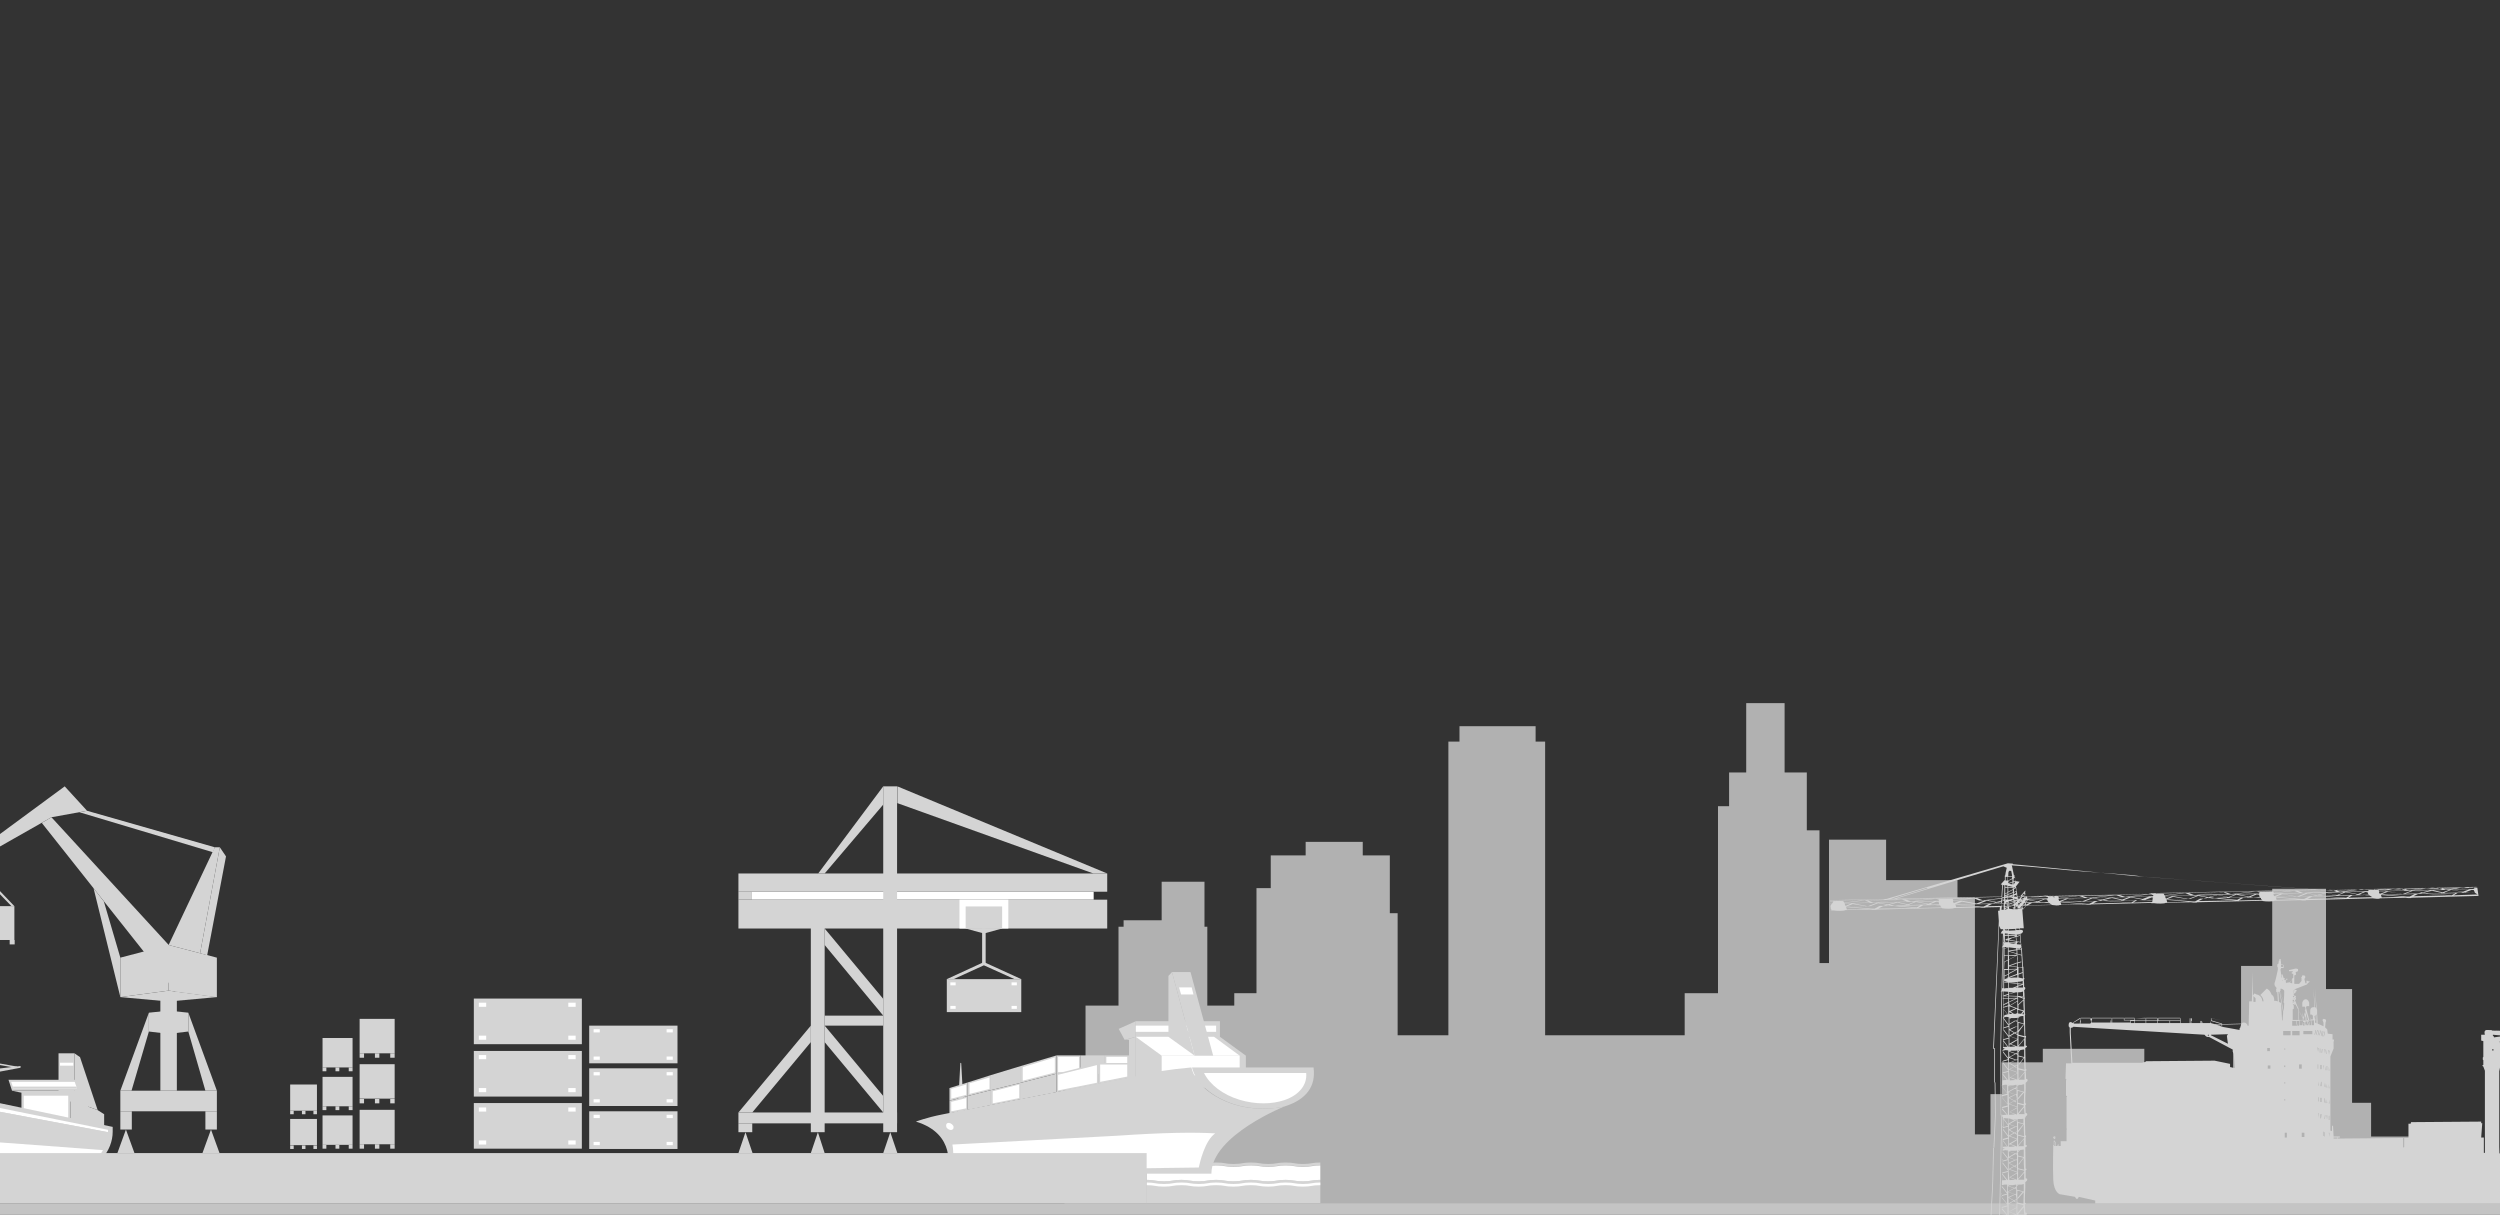<svg width="1280" height="622" viewBox="0 0 1280 622" fill="none" xmlns="http://www.w3.org/2000/svg">
<rect x="0" y="0" width="1280" height="622" fill="#333333" stroke="none"/>
<g clip-path="url(#clip0)">
<path opacity="0.66" d="M1357.04 607.324V586.197H1350.54V555.604H1322.12V560.54H1288.83V581.268H1284.77V607.611H1273.28V593.428H1248.15V581.915H1214V564.64H1204.26V506.404H1190.91V455.075H1163.38V494.56H1147.42V537.002H1143.36V588.761H1135.24V605.109H1116.56V572.863H1108.44V543.913H1097.89V537.002H1045.92V543.913H1024.8V560.2H1019.12V580.811H1011.16V459.518H1002.23V450.634H965.685V429.904H936.452V459.518V471.362V493.077H931.581V595.552V588.926L931.583 526.665V425.121H925.086V395.506H913.717V360H894.06V395.506H885.298V412.781H879.614V508.528H862.562V530.061H791.104V379.715H786.231V371.816H747.255V379.715H741.572V530.061H715.587V467.563H711.592V437.952H697.723V431.041H668.491V437.952H650.625V454.732H643.317V508.528H631.95V514.857H618.146V474.473H616.694V451.446H594.769V471.187H575.282V474.473H572.673V514.857H555.793V555.939H545V616.312H1367.52V607.324H1357.04Z" fill="#F2F2F2"/>
<path d="M604.87 604.094C609.391 604.094 609.391 604.847 613.761 604.847C618.282 604.847 618.282 604.094 622.652 604.094C627.173 604.094 627.173 604.847 631.543 604.847C636.064 604.847 636.064 604.094 640.434 604.094C644.955 604.094 644.955 604.847 649.326 604.847C653.846 604.847 653.846 604.094 658.217 604.094C662.737 604.094 662.737 604.847 667.108 604.847C671.629 604.847 671.629 604.094 675.999 604.094V615.999H586.938V604.094C591.458 604.094 591.458 604.847 595.829 604.847C600.349 604.847 600.349 604.094 604.87 604.094Z" fill="#D4D4D4"/>
<path d="M595.981 595.957C600.502 595.957 600.502 595.203 604.872 595.203C609.393 595.203 609.393 595.957 613.763 595.957C618.284 595.957 618.284 595.203 622.654 595.203C627.175 595.203 627.175 595.957 631.545 595.957C636.066 595.957 636.066 595.203 640.436 595.203C644.957 595.203 644.957 595.957 649.327 595.957C653.848 595.957 653.848 595.203 658.218 595.203C662.739 595.203 662.739 595.957 667.109 595.957C671.63 595.957 671.63 595.203 676 595.203V596.559C671.48 596.559 671.479 597.313 667.109 597.313C662.588 597.313 662.588 596.559 658.218 596.559C653.697 596.559 653.697 597.313 649.327 597.313C644.806 597.313 644.806 596.559 640.436 596.559C635.915 596.559 635.915 597.313 631.545 597.313C627.024 597.313 627.024 596.559 622.654 596.559C618.133 596.559 618.133 597.313 613.763 597.313C609.242 597.313 609.242 596.559 604.872 596.559C600.351 596.559 600.351 597.313 595.981 597.313C591.46 597.313 591.46 596.559 587.09 596.559V595.203C591.46 595.203 591.46 595.957 595.981 595.957Z" fill="#D4D4D4"/>
<path d="M595.981 606.203C600.502 606.203 600.502 605.449 604.872 605.449C609.393 605.449 609.393 606.203 613.763 606.203C618.284 606.203 618.284 605.449 622.654 605.449C627.175 605.449 627.175 606.203 631.545 606.203C636.066 606.203 636.066 605.449 640.436 605.449C644.957 605.449 644.957 606.203 649.327 606.203C653.848 606.203 653.848 605.449 658.218 605.449C662.739 605.449 662.739 606.203 667.109 606.203C671.63 606.203 671.63 605.449 676 605.449V606.805C671.48 606.805 671.479 607.559 667.109 607.559C662.588 607.559 662.588 606.805 658.218 606.805C653.697 606.805 653.697 607.559 649.327 607.559C644.806 607.559 644.806 606.805 640.436 606.805C635.915 606.805 635.915 607.559 631.545 607.559C627.024 607.559 627.024 606.805 622.654 606.805C618.133 606.805 618.133 607.559 613.763 607.559C609.242 607.559 609.242 606.805 604.872 606.805C600.351 606.805 600.351 607.559 595.981 607.559C591.46 607.559 591.46 606.805 587.09 606.805V605.449C591.46 605.449 591.46 606.203 595.981 606.203Z" fill="white"/>
<path d="M595.981 597.462C600.502 597.462 600.502 596.708 604.872 596.708C609.393 596.708 609.393 597.462 613.763 597.462C618.284 597.462 618.284 596.708 622.654 596.708C627.175 596.708 627.175 597.462 631.545 597.462C636.066 597.462 636.066 596.708 640.436 596.708C644.957 596.708 644.957 597.462 649.327 597.462C653.848 597.462 653.848 596.708 658.218 596.708C662.739 596.708 662.739 597.462 667.109 597.462C671.63 597.462 671.63 596.708 676 596.708V604.092C671.48 604.092 671.479 604.846 667.109 604.846C662.588 604.846 662.588 604.092 658.218 604.092C653.697 604.092 653.697 604.846 649.327 604.846C644.806 604.846 644.806 604.092 640.436 604.092C635.915 604.092 635.915 604.846 631.545 604.846C627.024 604.846 627.024 604.092 622.654 604.092C618.133 604.092 618.133 604.846 613.763 604.846C609.242 604.846 609.242 604.092 604.872 604.092C600.351 604.092 600.351 604.846 595.981 604.846C591.46 604.846 591.46 604.092 587.09 604.092V596.708C591.46 596.558 591.46 597.462 595.981 597.462Z" fill="white"/>
<path d="M10.526 546.678L-11.928 550.897V548.486L10.526 545.773V546.678Z" fill="#D4D4D4"/>
<path d="M-11.775 543.214L-11.625 542.461L8.719 546.078L8.569 546.831L-11.775 543.214Z" fill="#D4D4D4"/>
<path d="M40.967 541.252L38.103 539.293V564.007L50.008 568.377L40.967 541.252Z" fill="#D4D4D4"/>
<path d="M38.104 539.293H29.967V564.007H38.104V539.293Z" fill="#D4D4D4"/>
<path d="M40.967 558.431H6.156L4.348 552.855H39.158L40.967 558.431Z" fill="#D4D4D4"/>
<path d="M39.461 557.376H6.911L5.705 553.91H38.255L39.461 557.376Z" fill="white"/>
<path d="M45.791 557.678L39.16 552.855L40.968 558.431L45.791 560.692V557.678Z" fill="#D4D4D4"/>
<path d="M16.554 560.694H45.789L40.967 558.434H6.156L16.554 560.694Z" fill="#D4D4D4"/>
<path d="M36.145 559.188H10.979V573.956H36.145V559.188Z" fill="#D4D4D4"/>
<path d="M34.939 572.75H12.184V560.996H34.939V571.545V572.75Z" fill="white"/>
<path d="M45.49 566.722L50.011 568.38L53.326 570.49V577.422L36.147 573.956V559.188L40.667 560.694L45.49 566.722Z" fill="#D4D4D4"/>
<path d="M39.158 556.324L39.459 557.379H6.909L6.607 556.324H39.158Z" fill="#D4D4D4"/>
<path d="M-87.878 601.078C-100.838 601.078 -102.797 601.078 -102.797 601.078C-102.797 601.078 -93.906 582.391 -96.468 578.624C-102.646 569.733 -112.441 561.143 -130.525 550.444L-138.512 545.32H-128.264C-126.305 545.32 -79.439 547.731 -49.903 554.362L57.694 576.966V579.528C57.694 588.57 50.611 600.324 33.884 601.078H-87.878Z" fill="#D4D4D4"/>
<path d="M-114.398 557.676C-104.754 564.457 -98.877 570.033 -94.959 575.609C-85.013 574.554 52.723 587.966 52.723 587.966C54.381 585.404 55.134 582.842 55.285 581.486L-53.367 563.252C-79.437 559.635 -96.918 557.826 -114.398 557.676Z" fill="#D4D4D4"/>
<path d="M55.284 579.679C55.284 578.474 55.284 578.474 55.284 578.474L-50.655 557.075C-79.438 551.047 -128.414 548.938 -128.414 548.938C-125.702 550.595 -124.044 551.499 -121.783 553.006C-105.207 553.157 -79.589 555.116 -51.861 559.486L55.284 579.679Z" fill="white"/>
<path d="M55.284 579.677L-51.71 559.484C-79.438 555.114 -105.056 553.155 -121.633 553.004C-119.372 554.511 -116.358 556.47 -114.399 557.826C-97.069 557.977 -79.438 559.785 -53.368 563.402L55.284 581.636C55.284 581.335 55.284 581.184 55.284 581.033C55.284 580.431 55.284 579.978 55.284 579.677Z" fill="#D4D4D4"/>
<path d="M52.118 588.875C52.269 588.574 52.57 588.272 52.721 587.971C52.721 587.971 -85.015 574.559 -94.961 575.614C-94.509 576.217 -94.057 576.97 -93.605 577.573C-93.303 578.025 -93.153 578.477 -93.002 579.08C-81.398 578.628 52.118 588.875 52.118 588.875Z" fill="#D4D4D4"/>
<path d="M-97.674 597.314L33.883 599.273C40.966 599.273 49.405 595.204 52.721 588.875C52.721 588.875 -81.399 578.477 -92.852 579.08C-91.797 584.656 -97.674 597.314 -97.674 597.314Z" fill="white"/>
<path d="M37.5 544.117H30.719V545.624H37.5V544.117Z" fill="white"/>
<path d="M61.612 510.511L47.898 454.754L53.173 461.535L61.612 490.318V510.511Z" fill="#D4D4D4"/>
<path d="M105.164 558.434L96.424 528.145V518.5L111.041 558.434H105.164Z" fill="#D4D4D4"/>
<path d="M67.338 558.434L76.229 528.145V518.5L61.611 558.434H67.338Z" fill="#D4D4D4"/>
<path d="M-8.16 438.027L26.349 418.436L44.583 415.121L33.13 402.613L-14.941 438.027H-8.16Z" fill="#D4D4D4"/>
<path d="M111.039 568.98H105.162V578.324H111.039V568.98Z" fill="#D4D4D4"/>
<path d="M26.348 418.438L110.888 510.513L89.791 507.649L21.375 421.301L26.348 418.438Z" fill="#D4D4D4"/>
<path d="M-2.283 455.509L-10.421 463.948H-11.928L-2.283 453.852L7.361 463.948H5.854L-2.283 455.509Z" fill="#D4D4D4"/>
<path d="M7.361 463.945H-11.928V481.275H7.361V463.945Z" fill="#D4D4D4"/>
<path d="M111.04 558.434H61.611V568.982H111.04V558.434Z" fill="#D4D4D4"/>
<path d="M103.656 590.38H112.397L108.026 578.324L103.656 590.38Z" fill="#D4D4D4"/>
<path d="M67.489 568.98H61.611V578.324H67.489V568.98Z" fill="#D4D4D4"/>
<path d="M60.105 590.38H68.846L64.476 578.324L60.105 590.38Z" fill="#D4D4D4"/>
<path d="M40.666 415.875L44.584 415.121L109.986 433.807L109.082 436.369L40.666 415.875Z" fill="#D4D4D4"/>
<path d="M90.546 510.059H82.107V558.432H90.546V510.059Z" fill="#D4D4D4"/>
<path d="M61.611 490.32L86.325 483.84V507.198L61.611 510.513V490.32Z" fill="#D4D4D4"/>
<path d="M111.04 490.32V510.513L86.326 507.198V483.84L111.04 490.32Z" fill="#D4D4D4"/>
<path d="M86.325 512.771L111.04 510.511L86.325 507.195L61.611 510.511L86.325 512.771Z" fill="#D4D4D4"/>
<path d="M76.231 518.496L86.327 517.441V529.346L76.231 528.141V518.496Z" fill="#D4D4D4"/>
<path d="M96.425 518.496V528.141L86.328 529.346V517.441L96.425 518.496Z" fill="#D4D4D4"/>
<path d="M86.328 483.84L109.987 433.809H112.549L102.453 488.059L86.328 483.84Z" fill="#D4D4D4"/>
<path d="M106.07 489.114L102.453 488.059L112.55 433.809L115.714 438.48L106.07 489.114Z" fill="#D4D4D4"/>
<path d="M7.513 481.277H4.951V483.538H7.513V481.277Z" fill="#D4D4D4"/>
<path d="M180.512 531.461H165.141V546.531H180.512V531.461Z" fill="#D4D4D4"/>
<path d="M167.1 546.527H165.141V548.486H167.1V546.527Z" fill="#D4D4D4"/>
<path d="M173.731 546.527H171.771V548.486H173.731V546.527Z" fill="#D4D4D4"/>
<path d="M180.512 546.527H178.553V548.486H180.512V546.527Z" fill="#D4D4D4"/>
<path d="M180.512 551.352H165.141V566.421H180.512V551.352Z" fill="#D4D4D4"/>
<path d="M167.1 566.422H165.141V568.381H167.1V566.422Z" fill="#D4D4D4"/>
<path d="M173.731 566.422H171.771V568.381H173.731V566.422Z" fill="#D4D4D4"/>
<path d="M180.512 566.422H178.553V568.381H180.512V566.422Z" fill="#D4D4D4"/>
<path d="M180.512 571.094H165.141V586.163H180.512V571.094Z" fill="#D4D4D4"/>
<path d="M167.1 586.16H165.141V588.119H167.1V586.16Z" fill="#D4D4D4"/>
<path d="M173.731 586.16H171.771V588.119H173.731V586.16Z" fill="#D4D4D4"/>
<path d="M180.512 586.16H178.553V588.119H180.512V586.16Z" fill="#D4D4D4"/>
<path d="M202.062 521.664H184.129V539.295H202.062V521.664Z" fill="#D4D4D4"/>
<path d="M186.389 539.297H184.129V541.557H186.389V539.297Z" fill="#D4D4D4"/>
<path d="M194.225 539.297H191.965V541.557H194.225V539.297Z" fill="#D4D4D4"/>
<path d="M202.061 539.297H199.801V541.557H202.061V539.297Z" fill="#D4D4D4"/>
<path d="M202.062 544.871H184.129V562.502H202.062V544.871Z" fill="#D4D4D4"/>
<path d="M186.389 562.652H184.129V564.913H186.389V562.652Z" fill="#D4D4D4"/>
<path d="M194.225 562.652H191.965V564.913H194.225V562.652Z" fill="#D4D4D4"/>
<path d="M202.061 562.652H199.801V564.913H202.061V562.652Z" fill="#D4D4D4"/>
<path d="M202.062 568.23H184.129V585.862H202.062V568.23Z" fill="#D4D4D4"/>
<path d="M186.389 585.859H184.129V588.12H186.389V585.859Z" fill="#D4D4D4"/>
<path d="M194.225 585.859H191.965V588.12H194.225V585.859Z" fill="#D4D4D4"/>
<path d="M202.061 585.859H199.801V588.12H202.061V585.859Z" fill="#D4D4D4"/>
<path d="M162.278 555.27H148.564V568.681H162.278V555.27Z" fill="#D4D4D4"/>
<path d="M150.373 568.68H148.564V570.488H150.373V568.68Z" fill="#D4D4D4"/>
<path d="M156.4 568.68H154.592V570.488H156.4V568.68Z" fill="#D4D4D4"/>
<path d="M162.279 568.68H160.471V570.488H162.279V568.68Z" fill="#D4D4D4"/>
<path d="M162.278 572.902H148.564V586.314H162.278V572.902Z" fill="#D4D4D4"/>
<path d="M150.373 586.465H148.564V588.273H150.373V586.465Z" fill="#D4D4D4"/>
<path d="M156.4 586.465H154.592V588.273H156.4V586.465Z" fill="#D4D4D4"/>
<path d="M162.279 586.465H160.471V588.273H162.279V586.465Z" fill="#D4D4D4"/>
<path d="M559.962 456.562H385.004V460.631H559.962V456.562Z" fill="white"/>
<path d="M566.894 447.219H378.072V456.562H566.894V447.219Z" fill="#D4D4D4"/>
<path d="M566.894 460.633H378.072V475.401H566.894V460.633Z" fill="#D4D4D4"/>
<path d="M452.215 520.004L422.227 483.837V475.398L452.215 511.415V520.004Z" fill="#D4D4D4"/>
<path d="M452.213 520.004H422.225V525.128H452.213V520.004Z" fill="#D4D4D4"/>
<path d="M452.213 569.584L422.225 533.568V525.129L452.213 561.145V569.584Z" fill="#D4D4D4"/>
<path d="M385.155 569.584L415.143 533.568V525.129L378.072 569.584H385.155Z" fill="#D4D4D4"/>
<path d="M422.225 447.219L452.214 411.956V402.613L418.91 447.219H422.225Z" fill="#D4D4D4"/>
<path d="M559.811 447.219L459.447 411.203V402.613L566.893 447.219H559.811Z" fill="#D4D4D4"/>
<path d="M422.225 470.277H415.143V579.682H422.225V470.277Z" fill="#D4D4D4"/>
<path d="M385.155 575.16H378.072V579.681H385.155V575.16Z" fill="#D4D4D4"/>
<path d="M459.298 402.613H452.215V579.681H459.298V402.613Z" fill="#D4D4D4"/>
<path d="M459.297 569.586H378.072V575.162H459.297V569.586Z" fill="#D4D4D4"/>
<path d="M422.225 590.379H415.143L418.759 579.68L422.225 590.379Z" fill="#D4D4D4"/>
<path d="M385.306 590.379H378.072L381.689 579.68L385.306 590.379Z" fill="#D4D4D4"/>
<path d="M459.448 590.379H452.215L455.832 579.68L459.448 590.379Z" fill="#D4D4D4"/>
<path d="M516.26 460.633H491.244V475.401H516.26V460.633Z" fill="white"/>
<path d="M513.096 464.098H494.41V475.4H513.096V464.098Z" fill="#D4D4D4"/>
<path d="M385.004 456.562H378.072V460.631H385.004V456.562Z" fill="#D4D4D4"/>
<path d="M504.656 475.398H502.848V493.934H504.656V475.398Z" fill="#D4D4D4"/>
<path d="M503.753 494.236L519.426 501.318H522.892L503.753 492.578L484.766 501.318H488.232L503.753 494.236Z" fill="#D4D4D4"/>
<path d="M522.892 501.32H484.766V518.198H522.892V501.32Z" fill="#D4D4D4"/>
<path d="M503.753 477.96L494.41 475.398H513.096L503.753 477.96Z" fill="#D4D4D4"/>
<path d="M520.632 502.977H517.92V504.484H520.632V502.977Z" fill="white"/>
<path d="M520.632 515.031H517.92V516.538H520.632V515.031Z" fill="white"/>
<path d="M489.287 515.031H486.574V516.538H489.287V515.031Z" fill="white"/>
<path d="M489.287 502.977H486.574V504.484H489.287V502.977Z" fill="white"/>
<path d="M346.881 568.98H301.672V588.27H346.881V568.98Z" fill="#D4D4D4"/>
<path d="M344.467 570.789H341.303V572.447H344.467V570.789Z" fill="white"/>
<path d="M344.467 584.652H341.303V586.31H344.467V584.652Z" fill="white"/>
<path d="M307.096 584.652H303.932V586.31H307.096V584.652Z" fill="white"/>
<path d="M307.096 570.789H303.932V572.447H307.096V570.789Z" fill="white"/>
<path d="M346.881 546.98H301.672V566.27H346.881V546.98Z" fill="#D4D4D4"/>
<path d="M344.467 548.938H341.303V550.595H344.467V548.938Z" fill="white"/>
<path d="M344.467 562.805H341.303V564.462H344.467V562.805Z" fill="white"/>
<path d="M307.096 562.805H303.932V564.462H307.096V562.805Z" fill="white"/>
<path d="M307.096 548.938H303.932V550.595H307.096V548.938Z" fill="white"/>
<path d="M346.881 525.129H301.672V544.418H346.881V525.129Z" fill="#D4D4D4"/>
<path d="M344.467 526.938H341.303V528.595H344.467V526.938Z" fill="white"/>
<path d="M344.467 540.953H341.303V542.611H344.467V540.953Z" fill="white"/>
<path d="M307.096 540.953H303.932V542.611H307.096V540.953Z" fill="white"/>
<path d="M307.096 526.938H303.932V528.595H307.096V526.938Z" fill="white"/>
<path d="M297.903 564.762H242.598V588.12H297.903V564.762Z" fill="#D4D4D4"/>
<path d="M294.738 567.023H290.971V569.133H294.738V567.023Z" fill="white"/>
<path d="M294.738 583.902H290.971V586.012H294.738V583.902Z" fill="white"/>
<path d="M248.928 583.902H245.16V586.012H248.928V583.902Z" fill="white"/>
<path d="M248.928 567.023H245.16V569.133H248.928V567.023Z" fill="white"/>
<path d="M297.903 538.09H242.598V561.448H297.903V538.09Z" fill="#D4D4D4"/>
<path d="M294.738 540.199H290.971V542.309H294.738V540.199Z" fill="white"/>
<path d="M294.738 557.078H290.971V559.188H294.738V557.078Z" fill="white"/>
<path d="M248.928 557.078H245.16V559.188H248.928V557.078Z" fill="white"/>
<path d="M248.928 540.199H245.16V542.309H248.928V540.199Z" fill="white"/>
<path d="M297.903 511.266H242.598V534.623H297.903V511.266Z" fill="#D4D4D4"/>
<path d="M294.738 513.375H290.971V515.485H294.738V513.375Z" fill="white"/>
<path d="M294.738 530.254H290.971V532.364H294.738V530.254Z" fill="white"/>
<path d="M248.928 530.254H245.16V532.364H248.928V530.254Z" fill="white"/>
<path d="M248.928 513.375H245.16V515.485H248.928V513.375Z" fill="white"/>
<path d="M492.148 544.417L493.655 571.995H490.189L491.696 544.417C491.546 544.116 492.148 544.116 492.148 544.417Z" fill="#D4D4D4"/>
<path d="M581.514 522.867H624.613V530.854L637.874 540.499V556.924H581.514V522.867Z" fill="#D4D4D4"/>
<path d="M572.773 526.785L581.514 522.867V530.854L575.787 532.361L572.773 526.785Z" fill="#D4D4D4"/>
<path d="M622.654 525.129H581.514V528.294H622.654V525.129Z" fill="white"/>
<path d="M634.708 540.5H594.773V550.597H634.708V540.5Z" fill="white"/>
<path d="M578.048 532.362H575.787L578.048 531.91V532.362Z" fill="#D4D4D4"/>
<path d="M484.917 601.079C485.52 598.367 489.739 580.585 468.943 574.255C468.943 574.255 474.519 572.146 482.205 570.639L580.006 551.35C590.253 548.788 598.692 547.582 609.995 546.527C611.954 554.966 620.845 562.049 631.996 565.515C636.366 566.871 641.189 567.625 646.011 567.625C650.682 567.625 654.902 567.323 658.519 566.118C658.519 566.118 620.242 581.187 620.242 600.929H484.917V601.079Z" fill="#D4D4D4"/>
<path d="M662.436 546.527H672.532C673.888 556.473 668.463 562.802 658.819 566.118C655.202 567.323 650.832 567.625 646.311 567.625C641.489 567.625 636.667 566.871 632.297 565.515C621.145 562.049 612.254 554.816 610.295 546.527H662.436Z" fill="#D4D4D4"/>
<path d="M646.913 564.912C642.844 564.912 638.776 564.309 634.707 563.104C626.117 560.542 619.336 555.268 616.473 549.391H662.284H668.764C669.367 555.418 665.147 560.693 657.613 563.255C654.448 564.309 650.831 564.912 646.913 564.912Z" fill="white"/>
<path d="M474.82 574.559L483.109 572.298L580.91 553.009C590.555 550.598 598.391 549.543 608.186 548.488C610.899 556.626 619.639 563.558 631.243 567.175C634.859 568.229 638.476 568.983 642.243 569.284C636.818 571.846 630.64 575.011 625.064 578.477C616.324 577.573 603.515 577.723 581.513 579.23L487.177 584.957C485.369 580.436 480.999 576.97 474.82 574.559Z" fill="#D4D4D4"/>
<path d="M622.199 580.284C622.953 579.681 623.857 579.229 624.61 578.626C624.761 578.476 624.912 578.476 625.062 578.325C616.322 577.421 603.513 577.572 581.511 579.079L487.176 584.805C487.176 584.805 487.326 585.257 487.477 586.011L571.867 581.49C595.978 579.983 611.349 579.681 622.199 580.284Z" fill="#D4D4D4"/>
<path d="M613.762 597.766C614.364 595.053 616.926 583.902 622.201 580.285C611.35 579.682 596.13 579.833 572.019 581.49L487.629 586.011C488.684 590.532 487.479 599.423 487.479 599.423L613.762 597.766Z" fill="white"/>
<path d="M642.544 569.133L642.393 569.284C642.393 569.284 642.393 569.284 642.242 569.284C642.242 569.284 642.393 569.133 642.544 569.133Z" fill="#D4D4D4"/>
<path d="M484.615 577.269C485.218 578.173 486.423 578.775 487.327 578.474C488.231 578.173 488.533 577.118 487.93 576.214C487.327 575.309 486.122 574.707 485.218 575.008C484.464 575.159 484.163 576.214 484.615 577.269Z" fill="white"/>
<path d="M581.514 530.855H621.599L634.709 540.5H594.775L581.514 530.855Z" fill="white"/>
<path d="M600.049 497.703L598.24 499.662V530.856L611.652 540.501L600.049 497.703Z" fill="#D4D4D4"/>
<path d="M611.652 540.501H621.146L609.543 497.703H600.049L611.652 540.501Z" fill="#D4D4D4"/>
<path d="M578.047 531.91L581.513 530.855V556.926H578.047V531.91Z" fill="#D4D4D4"/>
<path d="M611.048 509.156H604.719L603.664 505.539H610.144L611.048 509.156Z" fill="white"/>
<path d="M553.336 540.352H540.979V549.845H553.336V540.352Z" fill="#D4D4D4"/>
<path d="M541.732 548.942H552.432V541.105H541.732V548.942Z" fill="white"/>
<path d="M565.691 540.352H553.334V549.845H565.691V540.352Z" fill="#D4D4D4"/>
<path d="M554.088 548.942H564.787V541.105H554.088V548.942Z" fill="#D4D4D4"/>
<path d="M578.048 540.352H565.691V549.845H578.048V540.352Z" fill="#D4D4D4"/>
<path d="M566.445 548.942H577.145V541.105H566.445V548.942Z" fill="white"/>
<path d="M578.049 551.955L562.527 554.969V544.27H578.049V551.955Z" fill="#D4D4D4"/>
<path d="M563.281 553.914L577.145 551.202V545.023H563.281V553.914Z" fill="white"/>
<path d="M562.528 544.27V554.969L540.979 559.188V549.695L562.528 544.27Z" fill="#D4D4D4"/>
<path d="M541.732 558.284L561.624 554.366V545.324L541.732 550.297V558.284Z" fill="white"/>
<path d="M495.468 568.231L486.125 570.039V563.56L495.468 561.148V568.231Z" fill="#D4D4D4"/>
<path d="M487.029 568.984L494.715 567.477V562.203L487.029 564.162V568.984Z" fill="white"/>
<path d="M522.742 554.367V562.806L507.371 565.82V558.135L522.742 554.367Z" fill="#D4D4D4"/>
<path d="M508.277 564.914L521.84 562.202V555.27L508.277 558.736V564.914Z" fill="white"/>
<path d="M507.374 558.133V565.818L495.469 568.229V561.147L507.374 558.133Z" fill="#D4D4D4"/>
<path d="M496.373 567.174L506.62 565.215V559.188L496.373 561.749V567.174Z" fill="#D4D4D4"/>
<path d="M540.978 549.695V559.189L522.744 562.806V554.367L540.978 549.695Z" fill="#D4D4D4"/>
<path d="M523.648 561.751L540.074 558.586V550.75L523.648 554.969V561.751Z" fill="#D4D4D4"/>
<path d="M495.468 554.215V561.147L486.125 563.558V557.078L495.468 554.215Z" fill="#D4D4D4"/>
<path d="M487.029 562.503L494.715 560.544V555.27L487.029 557.53V562.503Z" fill="white"/>
<path d="M522.744 554.366V545.777L540.978 540.352V549.695L522.744 554.366Z" fill="#D4D4D4"/>
<path d="M523.648 553.311L540.074 549.092V541.406L523.648 546.379V553.311Z" fill="white"/>
<path d="M507.371 558.134V550.449L522.742 545.777V554.367L507.371 558.134Z" fill="#D4D4D4"/>
<path d="M508.277 557.077L521.84 553.762V546.98L508.277 551.049V557.077Z" fill="#D4D4D4"/>
<path d="M495.469 561.149V554.217L507.374 550.449V558.135L495.469 561.149Z" fill="#D4D4D4"/>
<path d="M496.373 560.091L506.62 557.529V551.652L496.373 554.666V560.091Z" fill="white"/>
<path d="M587.088 590.379H-65.123V615.997H587.088V590.379Z" fill="#D4D4D4"/>
<g clip-path="url(#clip1)">
<path d="M1658.01 586.198C1659.37 585.113 1660.18 583.215 1660.18 583.215L1650.94 583.486L1650.67 579.96C1650.67 579.96 1650.67 579.96 1650.94 579.96V579.689L1650.67 575.892C1650.67 575.892 1650.94 575.892 1650.94 575.621C1650.94 575.621 1650.94 575.349 1650.67 575.349V573.451L1650.4 573.722V575.078L1640.88 575.349C1640.88 575.349 1640.61 575.349 1640.61 575.621L1640.34 575.892L1620.77 550.126C1621.04 549.855 1621.04 549.583 1621.04 549.312C1621.31 548.227 1619.41 548.227 1619.41 548.227V545.515L1618.59 542.26V540.904L1621.31 539.277V539.006H1621.04V533.581C1621.04 533.31 1621.04 533.31 1620.77 533.31C1620.5 533.31 1620.5 533.31 1620.5 533.581V535.751L1619.95 536.022V533.852C1619.95 533.581 1619.95 533.581 1619.68 533.581C1619.41 533.581 1619.41 533.581 1619.41 533.852V536.293L1618.86 536.836C1618.86 536.565 1618.32 536.293 1618.32 536.293C1618.32 536.293 1619.41 535.209 1618.59 534.124C1617.78 533.039 1616.69 534.395 1616.69 534.395H1615.87C1614.79 532.768 1613.43 534.666 1613.43 534.666H1604.46V534.124H1604.19V534.395H1594.4V534.124H1594.13V534.395H1584.07V533.852H1583.8V534.395H1573.74V533.852H1573.47V534.395H1563.95C1563.95 534.124 1563.95 533.852 1563.95 533.852H1563.68C1563.68 534.124 1563.68 534.124 1563.68 534.395H1553.62V533.852H1553.35V534.395H1543.29L1542.48 534.666L1526.71 534.395C1526.17 533.852 1525.9 534.124 1525.08 534.395C1523.72 534.937 1524.54 536.565 1524.54 536.565H1522.63V539.548L1523.72 539.819L1523.99 548.227C1522.91 549.041 1523.99 550.126 1523.99 550.126L1523.72 551.753C1522.36 552.024 1523.99 552.838 1523.99 552.838L1524.27 555.279L1524.54 572.908L1490.01 573.18L1484.58 573.451V572.908H1481.86V564.772H1481.59V556.093H1481.04V547.956H1447.34L1445.71 548.498V572.908L1444.07 573.18V587.012L1443.26 581.316V572.908H1441.9V564.772H1441.63L1441.36 556.093H1406.83L1404.93 556.906V585.927H1404.39L1403.84 572.908L1368.78 573.18L1368.23 572.908L1367.69 573.722L1367.42 581.045L1367.69 581.859L1367.14 582.13V589.995L1364.7 590.267L1364.15 547.956L1364.7 545.244C1365.79 544.973 1364.7 544.43 1364.7 544.43V542.532L1364.97 542.26V541.175L1364.7 540.904V532.768L1365.79 532.496V529.513H1363.61C1363.61 529.513 1364.7 528.699 1363.61 527.614C1363.07 526.801 1362.25 527.343 1361.71 527.614L1345.94 527.886H1335.61V527.343C1335.61 527.343 1335.61 527.072 1335.34 527.072C1335.34 527.072 1335.07 527.072 1335.07 527.343V527.886H1325.55V527.072C1325.55 527.072 1325.55 526.801 1325.28 526.801C1325.28 526.801 1325.01 526.801 1325.01 527.072V527.614H1322.56V526.529C1322.56 526.529 1322.56 526.258 1322.29 526.258C1322.29 526.258 1322.02 526.258 1322.02 526.529V527.614H1317.94H1315.22V527.343C1315.22 527.343 1315.22 527.072 1314.95 527.072C1314.95 527.072 1314.68 527.072 1314.68 527.343V527.614H1312.23V526.801C1312.23 526.801 1312.23 526.529 1311.96 526.529C1311.96 526.529 1311.69 526.529 1311.69 526.801V527.614H1304.62V526.258C1304.62 526.258 1304.62 525.987 1304.35 525.987C1304.35 525.987 1304.08 525.987 1304.08 526.258V527.614H1301.63V526.801C1301.63 526.801 1301.63 526.529 1301.36 526.529C1301.09 526.529 1301.09 526.529 1301.09 526.801V527.614L1294.29 527.343V526.258C1294.29 526.258 1294.29 525.987 1294.02 525.987C1294.02 525.987 1293.75 525.987 1293.75 526.258V527.886L1273.09 527.343C1271.46 527.614 1272.27 529.784 1272.27 529.784H1270.37V532.768L1271.46 533.039V541.175L1271.19 541.447V542.532L1271.46 542.803V545.244C1270.37 545.515 1271.46 546.057 1271.46 546.057L1272.27 548.227V590.267H1271.73V582.401H1270.37L1270.91 575.078H1270.37V574.264L1234.49 574.536L1234.22 575.349H1233.13V582.672H1230.95V587.283L1230.41 587.554V582.672H1227.69L1196.98 582.944V582.401H1197.79C1197.79 582.401 1198.06 582.401 1198.06 582.13C1198.06 582.13 1198.06 581.859 1197.79 581.859H1194.8L1194.53 576.705L1193.99 576.163V579.146L1193.17 578.875V540.904L1194.8 536.836V533.581L1195.07 532.225H1194.26V529.513L1191.81 529.242L1191.54 527.072L1190.45 525.987L1190.72 523.275L1190.99 522.732L1190.72 521.919L1189.64 521.648L1189.09 522.19L1189.64 523.546V525.445L1186.65 524.089L1186.37 519.207V517.308C1186.37 517.308 1186.37 516.766 1186.1 516.223L1185.29 506.188L1185.83 515.952C1185.56 515.952 1185.56 515.681 1185.29 515.681L1184.47 506.188L1185.01 515.681C1184.74 515.681 1184.74 515.681 1184.47 515.681C1182.84 515.681 1182.84 517.308 1182.84 517.308V519.478H1183.66L1184.2 520.02V521.919H1182.84V520.834L1183.11 522.19H1182.3L1180.67 515.952L1180.94 515.138H1182.3V513.511C1182.3 513.511 1182.02 511.884 1180.67 511.612C1179.03 511.612 1178.76 513.511 1178.76 513.511V515.409H1180.12L1180.39 516.223L1179.58 521.648C1179.03 519.478 1178.76 517.579 1178.76 517.579C1178.76 517.579 1179.03 519.207 1179.03 521.105C1178.22 519.749 1177.67 518.393 1176.86 517.037C1176.59 514.053 1176.59 511.612 1176.59 511.341C1176.59 511.341 1176.59 513.782 1176.86 516.494C1176.04 514.867 1175.5 513.24 1174.96 511.884C1175.23 511.884 1175.5 511.884 1175.5 511.612C1175.5 511.341 1175.5 511.341 1175.5 511.07C1175.5 511.07 1175.5 511.07 1175.23 510.799C1175.5 510.527 1175.5 510.527 1175.5 510.256C1175.5 509.714 1174.68 509.714 1174.41 509.714V508.629H1174.68C1174.96 508.629 1174.96 508.629 1175.23 508.358C1175.23 508.358 1175.5 508.086 1175.23 507.815C1175.5 507.815 1175.5 507.544 1175.77 507.544C1176.04 507.273 1176.04 507.273 1175.77 507.002C1175.77 507.002 1175.5 506.73 1175.23 506.73C1175.23 506.73 1174.96 506.73 1174.68 506.73L1174.96 506.459L1181.21 504.018L1181.48 503.476C1181.48 503.476 1181.75 503.476 1181.75 503.204C1182.02 503.204 1182.02 502.933 1182.3 502.933C1182.3 502.933 1182.3 502.933 1182.3 502.662H1182.57V502.391C1182.3 502.391 1182.02 502.391 1181.48 502.391V502.12H1180.94V503.476H1180.39L1179.85 501.306L1180.39 500.221L1179.85 499.407H1178.76L1178.49 500.221C1178.49 500.221 1178.49 500.221 1178.22 500.492C1178.22 501.306 1178.22 501.848 1178.49 502.12L1177.13 503.747H1174.68V499.407L1175.5 499.136V498.051L1175.23 497.78L1176.59 497.238V496.153L1175.5 495.881L1171.97 496.695V497.238H1173.87V497.78C1173.6 497.78 1173.33 497.78 1173.33 498.051V498.322C1173.33 498.322 1173.6 498.594 1173.87 498.594C1173.87 498.594 1173.87 498.594 1174.14 498.594V499.136V500.763C1174.14 500.763 1174.14 500.763 1173.87 500.763L1172.51 502.933H1172.24L1170.61 503.204V501.848C1170.61 501.848 1170.61 501.848 1170.88 501.848C1170.88 501.848 1171.15 501.577 1171.15 501.306C1171.15 501.035 1170.88 501.035 1170.88 501.035C1170.88 501.035 1170.61 501.035 1170.61 501.306V501.577V503.476L1170.34 502.933C1170.34 502.662 1170.34 502.12 1170.34 501.848L1170.06 501.577C1169.79 501.577 1169.79 501.577 1169.79 501.848V502.12L1169.52 501.306C1169.79 501.306 1169.79 501.306 1169.79 501.035C1169.79 500.763 1169.79 500.763 1169.52 500.763C1169.52 500.763 1169.52 500.763 1169.25 500.763L1168.7 499.136C1168.7 499.136 1168.7 498.865 1168.43 498.865C1168.43 498.865 1168.16 498.865 1168.16 499.136L1168.43 500.492H1168.16L1167.62 496.424L1167.89 495.881V495.61H1168.98C1168.98 495.61 1169.25 495.61 1169.25 495.339C1169.25 495.339 1169.25 495.339 1169.25 495.068C1169.25 495.068 1169.25 494.525 1169.25 494.254C1169.25 494.254 1169.25 494.254 1169.25 493.983C1169.25 493.983 1169.25 493.983 1168.98 493.983C1168.98 493.983 1168.98 493.983 1168.98 494.254C1168.98 494.525 1168.98 494.797 1168.98 495.068H1167.89V494.254V493.983C1168.16 493.983 1168.16 493.983 1168.43 493.983H1168.7V493.712C1168.43 493.712 1168.16 493.712 1167.89 493.712V493.169C1167.89 493.169 1167.89 493.169 1167.89 492.898C1167.89 492.356 1167.62 491.271 1167.62 490.728C1167.62 490.728 1167.62 490.457 1167.35 490.457C1167.35 490.457 1167.07 490.457 1167.07 490.728C1167.07 490.999 1167.07 491.542 1167.07 491.813H1166.8L1166.53 493.44L1165.99 493.712V495.068L1166.26 495.339V496.424C1166.26 496.424 1165.17 501.848 1164.63 503.204C1164.08 504.561 1165.71 505.917 1165.71 505.917C1165.17 506.188 1165.44 507.273 1165.44 507.273V508.086C1165.71 507.815 1165.99 507.815 1165.99 507.815L1166.26 512.697L1165.17 512.426H1164.35C1164.63 509.985 1163 509.171 1163 509.171C1162.18 506.73 1160.55 506.188 1160.55 506.188L1157.29 509.443C1158.92 510.799 1158.92 512.697 1158.92 512.697H1158.37C1158.1 509.443 1155.38 509.171 1155.38 509.171L1154.3 508.629L1153.48 509.714V497.509L1152.94 512.697H1151.58L1151.31 525.173H1150.76C1150.49 523.546 1148.86 523.546 1148.86 523.546C1148.32 523.546 1148.04 523.546 1147.77 524.089L1137.72 524.36V522.461L1132.01 521.376H1127.39H1104.82H1087.7H1070.84H1065.68H1065.41L1061.33 523.817C1060.24 523.004 1059.15 523.004 1059.15 524.902C1059.15 525.445 1059.15 525.716 1059.43 525.716L1060.51 544.43H1057.8L1057.52 552.296L1058.07 552.838L1057.8 553.109V560.975L1058.34 561.246L1058.07 561.788V569.654V570.196V577.79L1058.34 578.062L1058.07 578.333V584.3H1055.08V586.741H1054.26L1053.99 586.469V584.571V586.198L1053.72 585.656V584.571V586.741H1052.63V584.571H1052.09C1052.09 584.3 1052.09 584.028 1052.09 584.028C1052.09 584.028 1052.09 584.028 1052.09 583.757V583.486C1052.09 583.486 1052.09 583.486 1052.09 583.215C1052.36 582.944 1052.36 582.401 1052.36 582.13C1052.36 581.859 1052.09 581.859 1051.81 581.859C1051.54 581.859 1051.27 582.13 1051.27 582.13V582.401C1051.27 582.401 1051.27 582.672 1051.54 582.944C1051.54 582.944 1051.54 582.944 1051.81 582.944C1051.81 582.944 1051.81 583.215 1052.09 583.215C1052.09 583.486 1052.09 583.757 1052.09 584.028H1051.54V586.198H1051.27C1051.27 586.198 1051 597.861 1051.27 604.099C1051.54 610.337 1054.53 611.422 1054.53 611.422L1062.42 612.778C1063.5 615.219 1064.32 612.778 1064.32 612.778L1072.75 614.676V617.931C1452.77 627.153 1661.27 617.931 1661.27 617.931C1660.46 613.049 1651.21 613.049 1648.22 613.049C1645.23 613.049 1642.24 612.236 1642.24 612.236L1641.97 609.523C1641.97 608.438 1643.33 606.269 1643.33 606.269L1658.01 586.198ZM1620.5 539.006L1620.22 537.921H1620.5V539.006ZM1620.5 536.565V537.378H1620.22V536.836L1620.5 536.565ZM1619.41 539.006H1618.32V538.463L1619.41 538.192V539.006ZM1618.86 537.378H1619.41L1618.32 537.65V537.378H1618.86ZM1181.21 503.204H1181.48C1181.48 502.933 1181.48 503.204 1181.21 503.204ZM1178.76 501.306L1178.49 501.577C1178.49 501.306 1178.22 501.035 1178.22 500.763L1178.76 501.306ZM1174.14 507.273C1174.41 507.273 1174.68 507.273 1174.96 507.273C1174.68 507.544 1174.41 507.544 1173.87 507.544L1174.14 507.273ZM1174.14 508.086C1174.41 508.086 1174.41 508.086 1174.68 508.086C1174.41 508.358 1174.14 508.358 1174.14 508.086ZM1052.09 582.13H1052.36C1052.09 582.401 1051.81 582.401 1052.09 582.13C1051.81 582.401 1051.81 582.401 1051.81 582.401C1051.81 582.401 1051.81 582.13 1052.09 582.13ZM1051.81 582.672L1052.09 582.401C1052.09 582.672 1051.81 582.672 1051.81 582.672ZM1052.36 586.741H1051.81V584.571H1052.09V584.842V584.571H1052.36V586.741ZM1053.99 586.741H1053.45V585.927L1053.99 586.741ZM1132.28 521.376L1137.72 522.461V524.089L1132.28 522.461V521.376ZM1140.43 532.496L1140.71 534.395L1132.01 530.055V529.784L1140.71 529.513L1140.16 530.327L1140.43 532.496ZM1134.45 524.631H1137.44V525.716H1137.17L1136.9 525.173L1134.45 524.631ZM1132.01 522.732L1137.44 524.36H1133.91L1132.01 523.817H1131.73L1132.01 522.732ZM1127.39 521.376H1132.01V522.732H1127.39V521.376ZM1127.39 522.732H1132.01V523.817H1127.66L1127.39 522.732ZM1130.92 530.055C1130.92 530.327 1130.65 530.327 1130.65 530.327C1130.38 530.327 1130.38 530.055 1130.38 530.055C1130.38 529.784 1130.65 529.784 1130.65 529.784C1130.65 529.513 1130.92 529.784 1130.92 530.055ZM1121.95 521.376H1127.39V522.732H1126.84V521.648V522.732H1122.22V521.376H1121.95ZM1127.11 522.732V523.817H1126.84V522.732H1127.11ZM1121.95 522.732H1126.57V523.817H1121.95V522.732ZM1121.4 521.376H1121.68V522.732H1121.4V521.376ZM1121.4 522.732H1121.68V523.817H1121.4V522.732ZM1116.51 521.376H1121.13V522.732H1116.51V521.376ZM1116.51 522.732H1121.13V523.817H1116.51V522.732ZM1111.08 521.105H1116.24V522.461H1115.7V521.376V522.461H1111.08V521.105ZM1116.24 522.732V523.817H1115.7V522.732H1116.24ZM1111.08 522.732H1115.7V523.817H1111.08V522.732ZM1104.82 521.105H1111.08V522.461H1110.53V521.376V522.461H1105.09V521.105H1104.82ZM1110.8 522.732V523.817H1110.26V522.732H1110.8ZM1104.82 522.732H1110.26V523.817H1104.82V522.732ZM1104.55 521.105V522.461H1099.39V521.105H1104.55ZM1104.55 522.732V523.817H1099.39V522.732H1104.55ZM1099.39 521.105V522.461H1098.84V521.105H1099.39ZM1099.39 522.732V523.817H1098.84V522.732H1099.39ZM1098.57 521.105V522.461H1093.13V521.376L1098.57 521.105ZM1098.57 522.732V523.817H1093.13V522.732H1098.57ZM1087.43 521.105H1092.86V522.19H1090.96H1087.7V521.105H1087.43ZM1091.23 522.732H1092.86V523.817H1091.23V522.732ZM1091.23 522.732V523.817H1090.96V522.732H1091.23ZM1087.43 522.461H1090.69V523.546H1087.43V522.461ZM1082.26 521.105H1087.43V522.461H1082.26V521.105ZM1082.26 522.461H1087.43V523.546H1082.26V522.461ZM1081.44 521.105H1082.26V522.461H1081.44V521.105ZM1081.44 522.461H1082.26V523.546H1081.44V522.461ZM1081.17 521.105V522.461H1080.9H1076.28V521.376V522.461H1071.12V521.105H1081.17ZM1081.17 522.461V523.546H1080.9V522.461H1081.17ZM1080.63 522.461V523.546H1076.01V522.461H1080.63ZM1076.01 522.461V523.546H1070.84V522.461H1076.01ZM1070.57 523.817L1070.03 524.089H1065.41V522.461H1070.57V523.817ZM1065.41 521.105H1070.3V522.461H1065.13L1065.41 521.105ZM1065.13 521.105L1064.86 524.089H1061.87C1061.6 523.817 1061.6 523.546 1061.33 523.546L1065.13 521.105ZM1065.41 522.732V524.089H1065.13L1065.41 522.732ZM1060.51 544.43L1059.43 525.987H1059.7V528.699L1060.51 544.159V544.43ZM1141.79 546.329V544.701L1133.91 543.074H1132.55L1098.84 543.345L1098.03 543.888H1097.21L1096.94 544.159H1092.86H1061.06L1060.24 528.97V526.258C1061.06 526.258 1061.6 525.716 1061.6 525.716L1128.74 529.784C1129.83 531.411 1130.92 530.869 1130.92 530.869L1143.15 537.378V538.463L1143.7 539.548L1144.24 546.871L1141.79 546.329ZM1146.96 526.258C1146.41 526.529 1146.69 527.343 1146.69 527.343L1137.72 525.716V524.631L1147.5 524.36C1147.23 525.173 1146.96 526.258 1146.96 526.258ZM1154.84 512.968H1153.75V509.985L1154.84 511.07V512.968ZM1160.82 536.565H1162.18V538.192H1160.82V536.565ZM1162.45 547.142H1161.09V545.515H1162.45V547.142ZM1183.11 522.461L1183.38 524.902H1182.84L1182.02 522.461H1183.11ZM1182.57 524.902H1182.02C1182.02 524.36 1181.75 523.817 1181.48 523.004H1182.02L1182.57 524.902ZM1180.39 523.817V523.004H1181.21C1181.48 523.817 1181.48 524.36 1181.75 524.902H1181.21C1180.94 524.631 1180.67 524.36 1180.39 523.817ZM1180.94 524.902H1180.67V524.36C1180.67 524.631 1180.94 524.902 1180.94 524.902ZM1180.12 523.546C1180.12 523.546 1180.12 523.817 1180.39 523.817V524.902H1180.12V523.546ZM1179.85 522.732C1179.85 522.732 1179.85 522.461 1179.58 522.461H1179.85V522.732ZM1180.39 523.275V523.546C1180.39 523.546 1180.12 523.546 1180.39 523.275ZM1180.39 521.648V520.291C1180.67 520.834 1180.67 521.376 1180.94 522.19H1180.39V521.648ZM1180.39 522.461H1180.94V522.732H1180.12L1180.39 522.461ZM1181.75 522.732H1181.48V522.461H1182.02L1181.75 522.732ZM1181.75 522.19H1181.21C1180.94 521.376 1180.67 520.563 1180.67 520.02V518.664L1181.75 522.19ZM1180.12 517.037L1180.39 518.122V519.478C1180.12 518.935 1180.12 518.393 1180.12 518.122V517.037ZM1179.85 518.664C1179.85 519.207 1180.12 519.478 1180.12 520.02V520.834V520.02V521.919V522.461H1179.58C1179.58 522.461 1179.58 522.19 1179.31 522.19L1179.85 518.664ZM1179.31 522.461C1179.58 522.461 1179.58 522.732 1179.58 522.732H1179.03L1179.31 522.461ZM1179.85 523.275C1179.85 523.275 1180.12 523.275 1179.85 523.275V525.173H1179.31C1179.31 524.631 1179.31 524.089 1179.03 523.275H1179.85ZM1179.31 523.817C1179.31 524.36 1179.31 524.631 1179.31 524.902H1179.03L1179.31 523.817ZM1178.76 524.902H1177.4C1177.4 524.36 1177.4 523.546 1177.4 522.461H1179.31L1178.76 524.902ZM1179.03 521.376C1179.03 521.648 1179.03 521.919 1179.03 522.19H1177.13C1177.13 520.563 1176.86 518.935 1176.86 517.037C1177.67 518.664 1178.22 520.02 1179.03 521.376ZM1175.77 522.732H1177.13C1177.13 523.817 1177.13 524.631 1177.13 525.173H1176.32L1175.77 522.732ZM1176.04 525.173H1173.6V522.732H1175.5L1176.04 525.173ZM1174.96 511.341L1174.68 511.612C1174.68 511.612 1174.68 511.341 1174.41 511.341C1174.41 511.341 1174.41 511.341 1174.68 511.341C1174.68 511.07 1174.68 511.07 1174.96 511.341ZM1173.87 509.985C1174.41 509.985 1174.68 509.985 1174.68 510.256C1174.68 510.256 1174.68 510.527 1174.41 510.527H1174.14H1173.87C1174.14 510.527 1174.14 510.256 1173.87 509.985ZM1173.87 510.527C1173.87 510.799 1173.87 510.799 1173.87 510.527C1173.87 510.799 1173.87 510.799 1173.87 510.527ZM1173.87 511.07C1174.14 511.07 1174.14 511.07 1173.87 511.07C1174.14 511.07 1174.14 511.341 1174.41 511.341H1174.14L1173.87 511.07ZM1173.87 512.968C1174.14 512.968 1174.14 512.968 1174.41 512.968C1174.41 512.968 1174.41 512.968 1174.41 513.24C1174.41 513.24 1174.41 513.24 1174.14 513.24C1174.14 513.24 1173.87 513.24 1173.87 513.511C1173.87 513.511 1173.87 513.782 1174.14 513.782H1173.87V512.968ZM1173.33 498.322C1173.6 498.322 1173.6 498.322 1173.33 498.322C1173.6 498.322 1173.6 498.322 1173.33 498.322ZM1174.41 516.494V514.867L1173.87 514.053C1174.14 514.053 1174.41 514.325 1174.96 514.325C1175.23 514.325 1175.23 514.325 1175.5 514.325C1175.5 514.325 1175.5 514.325 1175.5 514.053C1175.23 513.782 1174.96 513.782 1174.96 513.782C1174.68 513.782 1174.68 513.782 1174.68 513.782C1174.68 513.782 1174.96 513.782 1174.96 513.511C1174.96 513.24 1174.96 513.24 1174.96 512.968C1174.41 512.697 1174.14 512.697 1173.87 512.697V511.884C1174.14 511.884 1174.14 511.884 1174.41 511.884C1174.96 513.511 1175.77 515.138 1176.59 516.766C1176.59 518.664 1176.86 520.563 1176.86 522.19H1175.5L1175.23 521.105L1175.5 522.19H1173.87V516.766L1174.41 516.494ZM1173.6 501.306V503.476L1172.51 503.204L1173.6 501.306ZM1169.52 501.848C1169.52 502.12 1169.52 502.12 1169.52 501.848C1169.52 502.12 1169.52 502.12 1169.52 501.848ZM1168.43 501.577L1168.7 502.12H1168.43V501.577ZM1167.62 507.544V506.188C1168.98 506.188 1169.52 507.273 1169.52 507.273C1169.52 508.086 1169.52 510.527 1169.25 513.511C1168.7 511.07 1167.89 508.9 1167.35 507.273C1167.62 507.273 1167.62 507.544 1167.62 507.544ZM1169.52 513.782C1169.52 515.138 1169.25 516.766 1169.25 518.122L1167.35 508.086H1167.62C1168.16 509.985 1168.7 511.884 1169.52 513.782ZM1167.35 507.273C1167.35 507.544 1167.62 507.815 1167.62 508.086C1167.35 507.815 1167.35 507.815 1167.35 507.815V507.273C1167.07 507.273 1167.07 507.273 1167.35 507.273ZM1168.7 522.461H1168.43L1167.89 513.511L1166.8 512.968L1166.53 507.815C1166.8 507.815 1167.07 507.815 1167.07 507.815L1168.98 518.393C1168.7 520.834 1168.7 522.461 1168.7 522.461ZM1170.06 545.515V546.329H1169.52V545.515H1170.06ZM1169.52 537.378V536.836H1170.06V537.378H1169.52ZM1170.06 554.194V554.737H1169.52V554.194H1170.06ZM1170.06 562.873V563.416H1169.52V562.873H1170.06ZM1170.88 582.401H1169.79V579.96H1170.88V582.401ZM1172.78 530.055H1168.98V527.886H1172.78V530.055ZM1173.6 527.886H1177.4V530.055H1173.6V527.886ZM1177.13 544.973H1178.49V547.142H1177.13V544.973ZM1179.85 582.13H1178.49V579.96H1179.85V582.13ZM1183.93 529.513H1179.31V527.886H1183.93V529.513ZM1184.47 524.902H1183.66L1183.38 522.461H1184.74V524.902H1184.47ZM1190.99 537.378L1191.27 539.548H1190.99V537.378ZM1190.18 528.157H1190.45L1189.91 530.598H1189.64L1190.18 528.157ZM1189.91 554.194L1190.18 556.364H1189.91V554.194ZM1189.64 547.685V545.515H1189.91L1189.64 547.685ZM1189.91 539.548V537.107H1190.18L1189.91 539.548ZM1189.09 527.886L1188.55 530.327H1188.28L1188.82 527.886H1189.09ZM1188.82 536.836V539.006H1188.55L1188.82 536.836ZM1188.28 553.923V556.093H1188L1188.28 553.923ZM1186.1 519.478L1186.37 524.089L1186.1 523.817L1185.83 519.478H1186.1ZM1185.56 519.749L1185.83 523.817L1185.29 523.546V522.461C1185.29 522.461 1185.56 522.461 1185.56 522.19C1185.56 522.19 1185.56 521.919 1185.29 521.919L1185.01 520.291L1185.56 519.749ZM1185.01 529.784L1185.56 527.343H1185.83L1185.29 529.784H1185.01ZM1185.83 529.784L1186.37 527.343H1186.65L1186.1 529.784H1185.83ZM1186.65 538.463L1186.37 536.293H1186.65V538.463ZM1187.19 527.614H1187.46L1186.92 530.055H1186.65L1187.19 527.614ZM1186.65 544.973H1186.92V547.142H1186.65V544.973ZM1187.19 553.652V555.821H1186.92L1187.19 553.652ZM1187.19 572.366L1186.92 569.925H1187.19V572.366ZM1187.19 563.958H1186.92V561.788H1187.19V563.958ZM1187.19 538.734L1186.92 536.565H1187.19V538.734ZM1187.46 530.055L1188 527.614H1188.28L1187.73 530.055H1187.46ZM1187.73 536.836H1188V539.006H1187.73V536.836ZM1188 545.244H1188.28V547.414H1188V545.244ZM1188 562.06H1188.28V564.229H1188V562.06ZM1188.28 572.637H1188V570.467H1188.28V572.637ZM1188.55 545.244H1188.82V547.414H1188.55V545.244ZM1188.55 553.923H1188.82V556.093H1188.55V553.923ZM1188.82 572.637L1188.55 570.467H1188.82V572.637ZM1188.82 564.229H1188.55V562.06H1188.82V564.229ZM1189.36 528.157H1189.64L1189.09 530.598H1188.82L1189.36 528.157ZM1189.36 539.277L1189.09 537.107H1189.36V539.277ZM1189.64 581.587H1189.36V579.418H1189.64V581.587ZM1189.91 562.331H1190.18V564.501H1189.91V562.331ZM1189.91 570.739L1190.18 572.908H1189.91V570.739ZM1190.18 581.859H1189.91V579.689H1190.18V581.859ZM1190.72 539.548L1190.45 537.378H1190.72V539.548ZM1190.72 545.786L1190.99 547.956H1190.72V545.786ZM1190.72 554.465L1190.99 556.635H1190.72V554.465ZM1190.72 562.602L1190.99 564.772H1190.72V562.602ZM1190.99 573.18L1190.72 571.01H1190.99V573.18ZM1191.27 545.786H1191.54V547.956H1191.27V545.786ZM1191.27 554.737L1191.54 556.906H1191.27V554.737ZM1191.27 562.602L1191.54 564.772H1191.27V562.602ZM1191.54 573.18L1191.27 571.01H1191.54V573.18ZM1192.35 539.819L1192.08 537.65H1192.35V539.819ZM1192.35 546.057L1192.63 548.227H1192.35V546.057ZM1192.35 555.008L1192.63 557.178H1192.35V555.008ZM1192.63 562.873V565.043H1192.35L1192.63 562.873ZM1192.63 582.13L1192.35 579.96H1192.63V582.13ZM1192.63 573.451H1192.35V571.281H1192.63V573.451ZM1192.9 540.091L1192.63 537.921H1192.9V540.091ZM1196.7 582.944H1194.8V582.401H1196.7V582.944ZM1344.85 533.039C1345.13 533.039 1345.4 533.31 1345.4 533.581C1345.4 533.852 1345.13 534.124 1344.85 534.124C1344.58 534.124 1344.31 533.852 1344.31 533.581C1344.31 533.31 1344.85 533.039 1344.85 533.039ZM1275.54 527.614L1294.02 527.886H1276.08C1276.08 527.886 1275.81 527.614 1275.54 527.614ZM1292.93 533.852C1292.93 534.124 1292.66 534.124 1292.66 534.124C1292.39 534.124 1292.39 533.852 1292.39 533.852C1292.39 533.581 1292.66 533.581 1292.66 533.581C1292.93 533.581 1292.93 533.581 1292.93 533.852ZM1276.62 537.921H1276.08V537.107H1276.62V537.921ZM1276.9 531.14C1276.9 530.327 1276.35 530.327 1276.35 530.327V529.784L1282.6 530.327L1276.9 531.14C1276.9 531.14 1276.9 531.954 1276.9 531.14ZM1291.57 533.581V534.124H1291.03L1281.52 539.006L1280.43 538.734L1279.89 533.039L1291.57 533.581ZM1356 589.995L1355.46 573.993L1354.91 573.451L1319.57 573.722L1319.3 581.859L1319.57 582.13L1319.3 589.995L1318.76 585.927L1318.49 573.722L1315.77 573.451L1280.43 573.722V582.13L1280.16 582.401L1279.89 590.538H1279.61V548.498L1280.16 545.786C1280.97 545.515 1280.16 544.973 1280.16 544.973V543.074C1280.7 542.803 1280.43 541.175 1280.43 541.175H1280.7C1280.97 541.989 1281.24 542.26 1281.24 541.989C1281.24 541.718 1280.97 540.633 1280.97 540.633L1282.6 539.548C1283.42 540.091 1283.15 539.277 1283.15 539.277L1291.3 535.48L1292.39 534.395C1292.93 534.937 1294.56 533.039 1294.56 533.039L1320.93 531.683L1343.22 532.768C1344.31 534.395 1345.4 534.124 1345.4 534.124L1345.94 534.937L1356.54 540.091C1356.27 540.633 1357.09 541.447 1357.09 541.447C1357.09 541.447 1357.63 541.175 1357.09 541.447C1356.54 541.718 1357.36 542.532 1357.36 542.532V544.43C1356.54 544.973 1357.63 545.244 1357.63 545.244L1358.17 547.414L1358.45 589.453L1356 589.995ZM1345.67 533.039L1356.54 532.768L1357.36 533.039V538.734L1346.21 533.581L1345.67 533.039ZM1345.94 528.157L1361.16 527.614C1360.89 527.886 1360.62 527.886 1360.62 527.886L1345.94 528.157ZM1361.71 537.378H1361.16V536.293H1361.71V537.378ZM1616.69 539.548H1616.96L1616.69 542.532C1616.42 543.888 1616.15 545.244 1615.87 546.329C1616.15 544.159 1616.42 541.175 1616.69 539.548ZM1616.15 546.6C1616.15 545.786 1616.42 544.973 1616.69 544.159V544.973L1616.96 552.296H1615.87L1616.15 549.041C1616.15 548.77 1616.15 547.142 1616.15 546.6ZM1615.6 551.211V549.583V551.211ZM1615.6 552.567H1616.69V553.109L1615.6 555.279H1615.33V553.923L1615.6 552.567ZM1616.69 556.906L1616.96 563.144H1615.87L1616.69 556.906ZM1616.42 539.548C1616.42 539.548 1616.42 539.819 1616.42 539.548C1616.15 540.633 1616.15 541.718 1615.87 542.803L1615.6 544.973L1615.87 539.277L1616.42 539.548ZM1615.87 539.548L1615.6 546.6H1615.33C1615.33 544.973 1615.6 541.989 1615.87 539.548ZM1544.93 540.091C1545.2 540.091 1545.2 540.362 1545.2 540.362C1545.2 540.633 1544.93 540.633 1544.93 540.633C1544.65 540.633 1544.65 540.362 1544.65 540.362C1544.65 540.362 1544.65 540.091 1544.93 540.091ZM1543.29 540.091V540.362L1532.96 545.515C1532.96 544.973 1532.15 545.515 1532.15 545.515L1531.88 539.819L1543.29 540.091ZM1528.62 544.973H1528.07V544.159H1528.62V544.973ZM1528.34 537.107C1528.07 536.022 1527.8 535.209 1527.53 534.666L1542.48 534.937L1528.89 537.921C1528.89 536.836 1528.34 537.107 1528.34 537.107ZM1607.72 573.993L1577.55 574.264H1574.83V572.637H1539.49L1531.88 572.908L1531.61 555.008L1531.88 549.583L1532.42 549.312V548.227C1532.42 548.227 1532.96 548.77 1533.24 548.227C1533.51 547.685 1532.96 547.142 1532.96 547.142L1543.84 541.718L1544.65 541.175C1544.65 541.175 1545.74 541.447 1546.56 539.819L1612.88 536.022L1613.7 535.751C1613.7 535.751 1614.24 537.107 1615.6 536.022V539.277H1615.87C1615.87 540.091 1615.6 541.175 1615.6 542.26C1615.33 544.43 1615.33 545.515 1615.33 546.329C1614.79 546.6 1615.06 547.414 1615.06 547.956C1615.06 548.498 1615.06 548.77 1615.6 549.041V552.296H1614.24V555.008H1613.7L1613.97 555.55L1615.6 556.906L1612.61 572.908H1607.99L1607.72 573.993ZM1615.33 552.567V555.008H1614.79V552.567H1615.33ZM1614.24 552.567V555.008H1613.97V552.567H1614.24ZM1613.16 572.637L1614.79 564.772L1613.7 572.637H1613.16ZM1614.24 572.637L1615.6 563.687H1616.96L1617.23 572.637H1614.24ZM1650.13 575.349V578.875L1641.43 575.349H1650.13ZM1640.34 575.621L1649.85 579.418V583.215H1645.5L1640.07 575.892L1640.34 575.621ZM1639.8 575.892L1635.17 579.689L1620.5 550.397L1639.8 575.892ZM1620.5 554.465H1619.41V552.567H1619.95L1620.5 554.465ZM1619.95 552.567H1620.77V554.194L1619.95 552.567ZM1619.14 552.296V551.211L1619.68 552.296H1619.14ZM1619.95 580.774C1619.68 580.774 1619.68 580.774 1619.68 580.774C1619.68 580.774 1619.68 577.79 1619.68 574.536H1619.95V580.774ZM1619.95 574.264H1619.68C1619.68 570.467 1619.68 566.128 1619.68 566.128H1619.95V574.264ZM1621.04 562.06V563.144H1619.95C1619.95 563.144 1619.95 565.043 1619.68 565.043V562.873L1621.04 562.06ZM1630.83 581.859C1630.55 581.045 1630.01 581.587 1629.74 581.316C1629.47 581.316 1629.74 580.774 1629.47 580.774C1629.19 580.774 1628.92 581.045 1628.92 581.045C1628.92 580.503 1628.65 580.231 1628.38 580.231C1628.11 580.231 1628.11 580.503 1627.84 580.231C1627.84 580.231 1627.56 579.96 1627.29 579.689C1626.75 579.418 1626.48 579.689 1625.93 579.689C1625.66 579.689 1625.39 579.418 1624.85 579.418C1624.57 579.418 1623.76 579.689 1623.49 579.96C1623.21 580.231 1623.49 580.503 1623.21 580.774C1622.94 581.045 1621.58 581.587 1621.31 581.316C1621.04 581.316 1621.31 581.045 1621.04 581.045C1620.77 581.045 1620.77 581.045 1620.5 580.774C1620.5 580.774 1620.5 580.774 1620.22 580.774V574.536H1621.58C1621.58 574.536 1621.85 574.536 1621.85 574.264C1621.85 574.264 1621.85 573.993 1621.58 573.993H1621.04V565.857H1621.31V565.585H1620.22L1621.58 564.501H1623.49C1623.49 564.501 1623.76 564.501 1623.76 564.229C1623.76 564.229 1623.76 563.958 1623.49 563.958H1621.85V562.873C1622.67 562.873 1623.49 562.602 1623.76 562.873C1623.76 562.873 1623.76 562.873 1623.76 563.144C1623.76 563.144 1623.76 563.416 1624.03 563.416C1624.03 563.416 1624.3 563.416 1624.3 563.144C1624.3 562.873 1624.3 562.873 1624.03 562.602C1623.76 562.331 1622.67 562.331 1622.13 562.602V562.331H1621.85L1622.13 561.246C1622.13 561.246 1622.13 561.246 1622.13 560.975H1621.58H1620.22L1619.95 556.364L1621.58 555.008L1631.64 579.96C1630.55 580.774 1630.83 581.316 1630.83 581.859ZM1620.5 574.264V566.128V574.264ZM1621.04 574.264L1620.77 566.128H1621.04V574.264ZM1621.04 554.465H1620.5V552.567H1620.77L1621.04 554.465ZM1631.37 581.859V581.587V581.859ZM1632.46 581.587C1632.18 581.587 1631.91 581.587 1631.64 581.587L1631.37 580.774V580.503L1621.31 555.279L1622.13 554.465V554.194H1621.31V552.024H1619.95L1619.14 550.668C1619.14 550.668 1619.68 550.397 1620.22 550.126L1635.17 579.96L1632.73 581.859C1632.46 581.859 1632.46 581.587 1632.46 581.587ZM1634.63 583.215C1633.82 583.486 1634.09 581.859 1633.27 581.587L1635.17 579.96L1636.81 583.215H1634.63ZM1637.08 583.215L1635.45 579.96L1640.07 576.163L1645.5 583.486H1637.08V583.215Z" fill="#D4D4D4"/>
</g>
<rect x="-191" y="616" width="1967" height="8" fill="#C4C4C4"/>
<path fill-rule="evenodd" clip-rule="evenodd" d="M1021.07 536.56H1021.45V554.202H1021.07V536.56ZM1030.56 442.464V442.155H1030.36L1028.04 442L965.861 460.262L937 460.881V461.036L965.28 460.417L964.118 460.726L939.518 461.345H938.743H937V461.5H938.743C938.55 461.81 938.356 462.119 937.968 462.738H937.194V462.893H937.775C937.581 463.202 937.387 463.512 937.194 463.821L937.387 465.524C937.581 465.679 937.775 465.833 937.968 465.988C937.968 465.988 937.969 465.988 938.162 465.988H937.387V466.143H938.743C940.487 466.452 944.167 466.452 944.748 465.988C949.009 465.833 953.271 465.679 957.726 465.679L958.888 465.833H959.469H960.631L960.825 465.679C971.866 465.369 983.294 465.214 994.141 464.905C994.916 465.214 993.56 464.75 994.529 465.06C996.272 465.369 999.952 465.369 1000.53 464.905C1004.79 464.75 1009.06 464.75 1013.51 464.595L1014.67 464.75H1015.25H1016.42L1016.61 464.595L1023.97 464.44L1023.78 466.298H1023L1023.39 471.56L1020.48 537.024H1020.87L1023.58 474.036L1024.36 475.738H1025.52V476.512C1025.33 476.512 1025.13 476.512 1025.13 476.512L1024.36 477.905L1025.52 478.06L1025.33 484.405L1024.94 485.024C1024.94 485.024 1025.13 485.024 1025.33 485.024L1024.75 507L1024.36 507.619H1024.75L1024.16 536.714L1024.36 571.071H1024.55V536.714L1025.13 507.619H1025.71V509.786H1025.52L1025.71 509.94V510.095V511.179H1025.52L1025.33 511.488H1025.71V514.429L1025.52 514.583L1025.71 514.893V515.667L1025.52 515.821V516.131V516.286L1025.71 516.595V520.774H1025.52V521.083V521.238L1025.71 521.548V526.345H1025.52V526.655V526.81L1025.71 526.964L1025.52 536.714V537.643H1025.33V537.952V538.107L1025.52 538.417V543.214H1025.33V543.524V543.679L1025.52 543.833L1025.13 555.905V560.702H1024.94V561.012V561.167L1025.13 561.321V571.69V570.607H1024.75L1024.36 587.321L1023.58 623.536H1023.97L1024.75 587.167L1025.13 571.69H1025.52V571.845V576.643H1025.33V576.952V577.107L1025.52 577.262L1025.33 587.012V587.94H1025.13V588.25V588.405L1025.33 588.714V593.512H1025.13V593.821V593.976L1025.33 594.131L1024.94 606.202V611H1024.75V611.31V611.464L1024.94 611.619V621.988L1024.75 622.298C1024.75 622.298 1024.75 622.298 1024.94 622.298V622.917H1025.33V622.452C1025.91 622.452 1027.07 622.607 1028.23 622.762V623.071H1028.62V622.917C1029.39 622.917 1030.17 623.071 1030.94 623.071H1035.21C1035.59 623.071 1035.98 622.917 1036.37 622.917H1036.56V623.071H1036.95V622.607C1037.72 622.143 1038.3 620.905 1036.95 620.75C1036.95 619.357 1036.75 617.964 1036.75 616.726L1037.14 616.417V616.262V615.952L1036.75 615.798C1036.56 612.393 1037.14 608.679 1036.95 605.274C1037.72 604.964 1036.56 605.429 1037.14 605.119C1037.92 604.655 1038.5 603.417 1037.14 603.262C1037.14 601.869 1037.14 600.476 1037.14 599.238L1037.53 598.929V598.774V598.464L1037.14 598.31C1037.14 594.75 1036.95 591.036 1036.95 587.476C1037.53 587.167 1038.5 586.548 1037.14 586.238C1037.14 584.845 1037.14 583.452 1037.14 582.214L1037.34 581.905V581.75V581.44L1036.95 581.286C1036.95 578.19 1036.75 575.095 1036.75 572V572.155H1037.14V571.69C1037.92 571.226 1038.5 569.988 1037.14 569.833C1037.14 568.44 1036.95 567.048 1036.95 565.81L1037.34 565.5V565.345V565.036L1036.95 564.881C1036.75 561.476 1037.34 557.762 1037.14 554.357C1037.92 554.048 1036.75 554.512 1037.34 554.202C1038.11 553.738 1038.69 552.5 1037.34 552.345C1037.34 550.952 1037.34 549.56 1037.14 548.321L1037.53 548.012V547.857V547.548L1037.14 547.393C1037.14 543.833 1036.95 540.119 1036.95 536.56C1037.53 536.25 1038.5 535.631 1037.14 535.321C1037.14 533.929 1037.14 532.536 1037.14 531.298L1037.34 530.988V530.833V530.524L1036.95 530.369C1036.95 526.81 1036.75 523.095 1036.75 519.536C1036.95 519.381 1036.95 519.381 1036.95 519.226C1036.95 519.071 1036.95 519.071 1036.75 519.071C1036.75 516.595 1036.56 513.964 1036.56 511.488L1036.75 511.333V511.179V510.869L1036.56 510.714C1036.56 509.476 1036.56 508.238 1036.37 507C1036.95 506.536 1037.34 505.607 1036.37 505.298C1036.37 504.06 1036.37 502.821 1036.17 501.583C1036.37 501.429 1036.56 501.274 1036.56 501.119C1036.56 500.964 1036.37 500.81 1036.17 500.655C1036.17 498.798 1035.98 497.095 1035.98 495.238V494.929H1035.79C1035.59 491.833 1035.4 488.738 1035.21 485.798H1035.4L1035.21 485.488H1035.01C1035.01 484.869 1035.01 484.405 1034.82 483.786C1034.82 483.476 1035.01 483.321 1035.01 483.321H1034.82C1034.62 481.619 1034.62 479.762 1034.43 478.06H1034.62C1035.59 477.905 1036.75 476.048 1034.43 476.048H1034.24V475.274H1036.17L1035.4 465.369H1033.27L1033.46 465.06L1034.04 465.214L1035.4 465.369V465.524L1035.79 465.679L1037.53 463.667L1050.7 463.357C1051.86 463.512 1053.8 463.821 1054.58 463.357C1058.84 463.202 1063.1 463.202 1067.55 463.048L1068.72 463.202H1069.3H1070.46L1070.65 463.048L1102.23 462.274H1101.45V462.429H1102.81C1104.55 462.738 1108.23 462.738 1108.81 462.274C1113.07 462.119 1117.33 461.964 1121.79 461.964L1122.95 462.119H1123.53H1124.69L1124.89 461.964C1135.93 461.655 1147.36 461.5 1158.2 461.19C1158.98 461.5 1157.62 461.036 1158.59 461.345C1160.33 461.655 1164.02 461.655 1164.6 461.19C1168.86 461.036 1173.12 461.036 1177.57 460.881L1178.74 461.036H1179.32H1180.48L1180.67 460.881C1192.1 460.571 1203.34 460.262 1214.76 459.952C1215.93 460.107 1217.86 460.417 1218.64 459.952C1222.9 459.798 1227.16 459.798 1231.62 459.643L1232.78 459.798H1233.36H1234.52L1234.72 459.643C1246.14 459.333 1257.38 459.024 1268.81 458.714H1269L1268.42 454.69C1268.23 454.69 1268.03 454.69 1267.64 454.69C1267.45 454.69 1267.26 454.69 1267.06 454.845L1266.68 454.69H1268.42V454.536H1266.29H1266.09H1264.93H1264.35L1263.58 454.69L1248.47 455H1248.27H1247.11H1246.53H1245.95L1215.15 455.619H1212.05L1211.86 455.464H1210.7H1210.12L1209.34 455.619L1194.23 455.929H1194.04H1192.88L1190.55 455.774L1215.15 455.31L1268.03 454.226V454.071L1215.15 455.155L1189.39 455.774C1173.89 454.536 1114.23 450.202 1092.54 448.5C1068.13 446.024 1030.56 442.464 1030.56 442.464ZM1037.14 463.667H1037.34L1035.79 465.369L1035.59 464.595L1035.4 463.667H1037.14ZM1032.69 463.821L1031.72 464.286V463.976L1032.69 463.821ZM1031.14 463.821L1031.33 464.131V464.44L1030.94 464.595L1030.36 464.75L1030.94 465.214L1031.53 465.524H1030.56L1028.62 465.214V464.44L1030.75 463.667L1031.14 463.821ZM1029.59 463.821L1028.43 464.286V463.976L1029.59 463.821ZM1027.84 463.976V464.44L1026.49 464.905V464.44V464.595L1027.84 463.976ZM1027.26 463.976L1026.68 464.286V463.976H1027.26ZM1025.91 463.976V465.833H1024.75L1024.94 463.976H1025.91ZM1027.46 444.321C1027.07 445.869 1026.68 447.571 1026.68 448.19L1026.49 448.345L1026.3 448.655H1026.49V448.81V450.667C1026.3 450.667 1026.3 450.667 1026.3 450.667L1025.33 451.75L1024.36 452.833L1025.13 452.988L1024.75 459.024L970.704 460.107L1025.71 443.548L1027.46 444.321ZM1025.13 459.024L1025.52 453.143L1026.3 453.298L1026.1 459.024H1025.13ZM1026.68 458.869H1027.46H1026.68ZM1029.2 458.869L1030.75 458.56V458.869H1029.2ZM1031.33 458.869V458.405L1032.49 458.095V458.714L1031.33 458.869ZM1032.88 458.869L1032.69 456.548L1032.49 456.238L1032.3 454.536V454.381V454.226H1032.11V453.917L1034.04 451.44L1031.91 451.131H1032.11L1031.91 450.821L1031.72 449.583L1031.53 449.274V449.119L1031.33 448.5H1031.53C1031.53 448.5 1031.53 448.345 1031.53 448.19H1031.14L1030.17 443.548L1029.98 443.083L1036.56 443.548C1043.15 444.012 1058.06 445.56 1066.39 446.179C1074.72 446.798 1092.35 447.881 1095.83 448.655C1099.32 449.274 1127.6 450.976 1138.06 451.905C1147.36 452.679 1178.93 454.845 1186.1 455.464L1100.48 457.321V457.476L1187.45 455.619L1193.07 455.774H1192.49H1191.91L1153.56 456.548L1138.45 456.857H1138.25H1137.09H1136.51H1135.93L1103 457.631H1102.61H1103.77V457.476L1050.89 458.56L1036.95 458.869V458.56L1036.75 458.869H1035.79L1035.4 458.714L1036.95 458.25V457.94L1035.21 458.56L1036.17 457.476L1036.95 458.095V457.631V457.167L1036.56 457.321L1036.95 456.857V455.929L1034.24 459.024L1032.88 458.869ZM965.28 460.726L967.798 460.417L1024.94 459.179V459.488L990.655 460.107L975.546 460.417H975.352H974.19H973.609H973.028L965.28 460.726ZM1025.13 459.333V459.024H1026.1V459.333H1025.13ZM1026.68 459.333V459.024H1027.65L1026.88 459.333H1026.68ZM1027.26 459.333L1028.04 459.179V459.333H1027.26ZM1028.23 459.333V459.024L1029.39 459.179H1029.2H1028.62L1028.23 459.333ZM1031.53 459.179H1031.33V458.869H1032.69V459.179H1031.53ZM1033.07 459.179V458.869H1035.01L1034.82 459.179H1033.07ZM1036.37 459.179L1036.17 459.024L1037.53 459.179H1036.37ZM1037.92 459.179V458.869L1051.86 458.56L1103 457.476H1101.26V457.631H1100.87L1100.09 457.786L1084.99 458.095H1084.79H1083.63H1083.05H1082.47L1051.67 458.714H1048.57L1048.38 458.56H1047.21H1046.63L1045.86 458.714L1037.92 459.179ZM1037.53 458.869L1037.34 459.024L1036.95 458.869H1037.53ZM1030.75 459.024V459.179L1029.98 459.024H1030.75ZM968.186 460.107L986.587 454.536L986.974 454.845L969.735 460.107H968.186ZM963.73 460.881L971.091 460.726L960.05 462.119H959.082L956.37 461.036L963.73 460.881ZM1102.61 457.631H1102.81H1102.61ZM994.141 464.595L982.132 464.905L984.65 463.512L993.173 463.357L993.366 463.512L992.01 463.357H989.88L993.56 463.667V464.131C993.754 464.131 994.141 464.44 994.141 464.595ZM980.776 464.905C974.578 465.06 967.798 465.06 961.6 465.214L964.118 463.976C970.51 463.821 976.902 463.667 983.294 463.512L981.357 464.595L970.51 463.667L968.96 463.821L980.776 464.905ZM959.856 465.214H958.501L946.685 464.286C951.915 464.131 957.145 463.976 962.375 463.821L959.856 465.214ZM956.564 465.369C952.883 465.524 949.203 465.524 945.523 465.679C945.523 465.679 945.523 465.679 945.523 465.524C945.523 465.06 945.329 464.75 945.135 464.44L956.564 465.369ZM992.979 463.048L984.844 463.202H983.488L978.258 463.357L977.289 463.202L980.97 461.81L986.781 462.893L986.006 463.202H987.168L987.749 463.048L988.524 463.202H990.267L988.33 462.893L991.429 461.655L992.592 461.81C992.592 461.964 992.592 462.274 992.785 462.429C992.592 462.583 992.785 462.893 992.979 463.048ZM969.541 463.667H969.929L967.411 463.202L971.478 462.119L976.321 463.202L975.934 463.357L969.541 463.667ZM968.767 463.667L964.505 463.821H962.762L957.532 463.976L961.6 462.429L966.055 463.202L964.312 463.667H965.474L966.83 463.357L968.767 463.667ZM955.208 463.976C951.721 464.131 948.428 464.131 944.942 464.286L948.622 462.893L955.208 463.976ZM944.942 463.821C944.748 463.512 944.554 463.202 944.554 462.893C944.554 462.738 944.554 462.738 944.554 462.583L958.113 462.274H959.082L980.389 461.655L976.902 463.048L972.06 461.964H971.672H970.897L966.636 463.048L961.987 462.274H961.212H960.825L956.37 463.976L949.009 462.583H948.235H947.847L944.942 463.821ZM981.744 461.655L990.461 461.5L987.362 462.738L981.744 461.655ZM991.817 461.345H992.592V461.5L991.817 461.345ZM992.592 461.19L980.001 461.5L990.461 460.262H991.623L992.979 460.726C992.785 460.881 992.592 461.036 992.592 461.19ZM976.515 461.655L961.987 461.964L972.834 460.571H973.803L976.515 461.655ZM957.532 462.119L944.361 462.429V462.274L954.82 461.036L957.532 462.119ZM944.167 462.119C943.973 461.655 943.779 461.345 943.779 461.345H942.424L952.883 461.036L944.167 462.119ZM975.74 460.571L988.911 460.262L978.452 461.5L975.74 460.571ZM993.56 460.262H994.335C994.141 460.262 993.948 460.262 993.56 460.262ZM994.529 460.262C994.722 460.262 994.722 460.262 994.529 460.262V460.262ZM1051.86 459.024V459.488C1051.28 459.179 1050.7 459.024 1050.12 459.179C1049.93 459.179 1049.73 459.179 1049.54 459.333L1049.15 459.179L1051.86 459.024ZM1044.5 459.179L1037.92 459.952V459.333L1044.5 459.179ZM1036.56 460.107H1036.17H1036.56ZM1034.82 460.262H1034.62L1035.4 459.179H1035.98L1036.56 459.643L1034.82 460.262ZM1033.85 460.262L1033.07 459.952V459.333H1034.62L1033.85 460.262ZM1032.69 459.798L1032.3 459.643L1032.69 459.798ZM1036.56 459.333H1037.14L1036.95 459.643L1036.56 459.333ZM1027.07 459.488H1026.68H1027.07ZM1026.1 459.643L1025.13 459.798V459.643H1026.1ZM1024.75 459.798L1016.03 460.881H1015.06L1012.35 459.798L1024.94 459.488L1024.75 459.798ZM1008.86 459.952L1000.15 461.036C999.952 460.571 999.758 460.262 999.758 460.262L1008.86 459.952ZM1000.15 461.19L1010.61 459.952L1013.32 461.036L1000.15 461.19ZM1013.7 461.036H1014.67L1024.55 460.726V461.19L1022.23 461.81L1017.58 460.881H1016.8H1016.42L1011.96 462.583L1004.6 461.19H1003.83H1003.44L1000.34 462.429C1000.15 462.119 999.952 461.81 999.952 461.5C999.952 461.345 999.952 461.345 999.952 461.19L1013.7 461.036ZM1024.94 460.726H1025.91V460.881L1024.94 461.19V460.726ZM1026.68 460.726H1027.84H1027.46H1026.68ZM1028.23 460.726H1028.62H1028.23ZM1030.17 460.726H1030.94V461.036H1029.78L1030.17 460.726ZM1031.33 460.571H1032.69V460.881H1031.33V460.571ZM1033.07 460.571H1033.46L1033.07 461.036V460.571ZM1034.82 460.571H1036.17L1035.4 460.881L1034.82 460.571ZM1034.82 461.036L1034.43 461.19L1034.24 461.036H1034.82ZM1034.24 461.345L1033.66 461.655L1034.04 461.19L1034.24 461.345ZM1032.49 461.81L1031.91 461.655L1032.69 461.19V461.036V460.881V461.5L1032.49 461.81ZM1031.53 461.655V461.345H1032.3L1031.53 461.655ZM1030.94 461.5L1029.78 461.19H1030.94V461.5ZM1017.77 460.881L1024.75 460.107V460.726L1017.77 460.881ZM1025.13 459.952L1026.1 459.798V460.571H1025.13V459.952ZM1026.68 459.798L1027.84 459.643V460.571H1026.68V459.798ZM1028.23 459.488H1028.62H1029.59L1030.75 459.952V460.107L1029.01 460.571H1028.04L1028.23 459.488ZM1031.33 460.107L1032.3 460.417H1031.33V460.107ZM1030.94 460.417H1030.56H1030.94ZM1035.79 460.417H1036.17H1035.79ZM1037.92 460.107L1046.25 459.024H1047.41L1048.76 459.488C1048.57 459.643 1048.38 459.798 1048.38 459.952L1037.92 460.262V460.107ZM1048.38 460.262H1047.6H1048.38ZM1046.44 460.262L1043.34 461.5L1038.11 460.571L1046.44 460.262ZM1000.92 463.048L1004.6 461.655L1011.19 462.893C1007.7 462.893 1004.41 462.893 1000.92 463.048ZM1013.32 462.738L1017.39 461.19L1021.84 461.964L1020.1 462.429H1021.26L1022.61 462.119L1024.55 462.429L1020.29 462.583H1018.55L1013.32 462.738ZM1025.33 462.429H1025.71L1024.94 462.274V461.5L1026.1 461.19V462.429H1025.33ZM1024.55 462.274L1023 461.964L1024.55 461.655V462.274ZM1026.68 461.036L1027.07 461.19L1026.68 461.345V461.036ZM1029.01 461.345L1031.14 461.81L1030.17 462.274H1028.43V461.5L1029.01 461.345ZM1031.53 461.964L1032.3 462.119L1031.91 462.274H1032.11H1031.53V461.964ZM1031.14 462.274H1030.75L1031.14 462.119V462.274ZM1027.84 462.429H1026.68L1027.84 461.81V462.429ZM1034.24 462.274L1034.62 461.81L1033.66 462.119H1033.46L1034.62 461.655L1035.01 461.964L1034.82 462.274V462.429L1034.24 462.274ZM1035.01 461.345L1035.59 461.036L1035.21 461.5L1035.01 461.345ZM1037.72 460.726L1042.76 461.655L1041.98 461.964H1043.15L1043.73 461.81L1044.89 461.964H1045.86L1043.92 461.655L1047.02 460.417L1048.18 460.571C1048.18 460.726 1048.18 461.036 1048.38 461.19C1048.38 461.345 1048.57 461.655 1048.76 461.81L1040.63 461.964H1039.27H1036.95L1036.75 461.5L1037.92 461.655V461.345L1036.95 461.19L1037.34 460.881L1038.11 461.345V460.881L1037.53 460.571L1037.72 460.726ZM1036.75 462.119H1036.56L1036.75 461.964V462.119ZM1048.96 462.119L1049.15 462.274L1047.41 462.119H1045.86L1049.35 462.429C1049.73 462.738 1050.12 463.048 1050.7 463.202L1038.3 463.512L1040.44 462.274L1048.96 462.119ZM1036.17 463.512H1035.4H1035.79H1036.17ZM1033.66 463.667L1033.46 463.357H1033.85L1033.66 463.667ZM1032.3 463.667H1031.72L1031.91 463.357L1032.3 463.667ZM1029.98 463.667H1028.23V463.512L1029.2 462.893L1030.94 463.048V463.202L1029.98 463.667ZM1027.46 463.821H1026.49V462.893L1027.84 463.048V463.667L1027.46 463.821ZM1025.91 463.821H1024.75V462.583H1025.91V462.738H1025.33H1025.91V463.821ZM1024.55 463.821L1017.58 463.976L1020.1 462.738L1024.75 462.583L1024.55 463.821ZM1026.68 462.583H1028.04V462.738L1026.68 462.583ZM1028.23 462.583H1029.59L1029.01 462.893H1028.23V462.583ZM1030.36 462.429H1031.14V462.893L1029.59 462.738L1030.36 462.429ZM1031.53 462.429H1031.91L1031.72 462.583L1031.33 462.738L1031.53 462.429ZM1033.27 462.429H1034.43L1033.85 463.202H1033.27H1033.66L1033.27 463.048V462.429ZM1036.37 462.429H1036.75L1036.95 463.202L1035.98 462.738L1036.37 462.429ZM1037.14 462.274H1039.08L1038.11 462.738L1037.34 463.202L1037.14 462.274ZM1032.88 463.202H1032.49H1032.88ZM1028.23 462.893H1028.81L1028.23 463.202V462.893ZM1032.49 463.202H1032.88V463.512L1032.49 463.202ZM1015.64 464.131H1014.29L1002.47 463.202C1007.7 463.048 1012.93 462.893 1018.16 462.893L1015.64 464.131ZM1012.54 464.131C1008.86 464.286 1005.18 464.286 1001.5 464.44C1001.5 464.44 1001.5 464.44 1001.5 464.286C1001.5 463.821 1001.31 463.512 1001.11 463.202L1012.54 464.131ZM1092.15 462.119L1094.28 460.881L1101.64 460.726H1100.48L1101.84 460.881V461.5C1102.03 461.655 1102.03 461.655 1102.23 461.81L1092.15 462.119ZM1094.67 460.881H1093.51L1088.28 461.036L1087.31 460.881L1090.99 459.488L1096.8 460.571L1096.03 460.881H1097.19L1097.77 460.726L1098.54 460.881H1099.71L1098.35 460.726L1101.64 459.488L1102.42 459.643C1102.23 459.798 1102.23 460.107 1102.03 460.262L1102.23 461.036L1094.67 460.881ZM1093.12 461.036L1091.18 462.119L1080.53 461.345H1077.63L1090.41 462.119C1084.21 462.274 1077.82 462.429 1071.62 462.583L1074.14 461.345C1080.34 461.345 1086.73 461.19 1093.12 461.036ZM1098.54 457.94L1088.09 459.179L1085.37 458.25L1098.54 457.94ZM1080.92 458.405L1069.88 459.643H1068.91L1066.2 458.714L1080.92 458.405ZM1062.9 458.714L1054.19 459.798C1053.99 459.333 1053.8 459.024 1053.8 459.024H1052.44L1062.9 458.714ZM1053.99 459.952L1064.45 458.714L1067.17 459.643L1053.99 459.952ZM1067.75 459.798H1068.72L1090.02 459.333L1086.54 460.571L1081.69 459.488H1081.31H1080.53L1076.27 460.571L1071.62 459.798H1070.85H1070.46L1066 461.5L1058.45 460.107H1057.09L1057.48 460.262L1054.38 461.345C1054.19 461.036 1053.99 460.726 1053.99 460.417C1053.99 460.417 1053.99 460.262 1053.99 460.107L1067.75 459.798ZM1071.81 459.643L1082.66 458.405H1083.63L1086.34 459.333L1071.81 459.643ZM1089.83 459.179L1100.29 457.94H1101.45L1102.61 458.405L1102.23 458.869H1101.45L1089.83 459.179ZM1102.03 459.179L1101.45 459.024L1102.03 459.179ZM1100.29 459.024L1097 460.262L1091.38 459.333L1100.29 459.024ZM1054.96 461.655L1058.64 460.262L1065.23 461.345C1061.74 461.655 1058.26 461.655 1054.96 461.655ZM1067.36 461.5L1071.43 459.952L1075.88 460.726L1073.75 461.345H1075.3L1076.66 460.881L1078.59 461.19L1074.33 461.345H1072.59L1067.36 461.5ZM1079.37 461.19H1079.76L1077.24 460.726L1081.31 459.798L1086.15 460.881L1085.76 461.036H1086.92H1087.12L1079.37 461.19ZM1072.2 461.5L1069.68 462.738H1068.33L1056.51 461.81C1061.55 461.81 1066.97 461.655 1072.2 461.5ZM1054.96 461.964L1066.39 462.893C1062.71 463.048 1059.03 463.048 1055.35 463.202C1055.35 463.202 1055.35 463.202 1055.35 463.048C1055.16 462.583 1055.16 462.274 1054.96 461.964ZM1158.2 460.726L1146.19 461.036L1148.71 459.643L1157.24 459.488L1157.43 459.643L1156.07 459.488H1153.94L1157.62 459.798V460.262C1157.82 460.417 1158.2 460.726 1158.2 460.726ZM1144.84 461.036C1138.64 461.19 1131.86 461.19 1125.66 461.345L1128.18 460.107C1134.57 459.952 1140.96 459.798 1147.36 459.643L1145.42 460.726L1134.57 459.798L1133.02 459.952L1144.84 461.036ZM1123.92 461.5H1122.56L1110.75 460.571C1115.98 460.417 1121.21 460.262 1126.44 460.107L1123.92 461.5ZM1120.63 461.655C1116.95 461.81 1113.27 461.81 1109.59 461.964C1109.59 461.964 1109.59 461.964 1109.59 461.81C1109.59 461.345 1109.39 461.036 1109.2 460.726L1120.63 461.655ZM1157.04 459.333L1148.91 459.488H1147.55L1142.32 459.643L1141.35 459.488L1145.03 458.095L1150.84 459.179L1150.07 459.488H1151.23L1151.81 459.333L1152.59 459.488H1154.33L1152.39 459.179L1155.49 457.94L1156.65 458.095C1156.65 458.25 1156.65 458.56 1156.85 458.714C1156.65 458.869 1156.85 459.024 1157.04 459.333ZM1133.6 459.798H1133.99L1131.47 459.333L1135.54 458.25L1140.38 459.333L1140 459.488L1133.6 459.798ZM1132.64 459.952L1128.37 460.107H1126.63L1121.4 460.262L1125.47 458.714L1129.92 459.488L1128.18 459.952H1129.34L1130.7 459.643L1132.64 459.952ZM1119.27 460.262C1115.78 460.417 1112.49 460.417 1109 460.571L1112.68 459.179L1119.27 460.262ZM1109 460.107C1108.81 459.798 1108.62 459.488 1108.62 459.179C1108.62 459.024 1108.62 459.024 1108.62 458.869L1122.18 458.56H1123.14L1144.45 457.94L1140.96 459.333L1136.12 458.25H1135.74H1134.96L1130.7 459.333L1126.05 458.56H1125.28H1124.89L1120.43 460.262L1113.07 458.869H1112.3H1111.91L1109 460.107ZM1145.81 457.94L1154.52 457.786L1151.42 459.024L1145.81 457.94ZM1155.69 457.631H1156.46V457.786L1155.69 457.631ZM1156.65 457.476L1144.06 457.786L1154.52 456.548H1155.69L1157.04 457.012C1156.85 457.012 1156.65 457.321 1156.65 457.476ZM1140.58 457.786L1126.05 458.095L1136.9 456.702H1137.87L1140.58 457.786ZM1124.31 458.25H1123.34L1120.63 457.167L1135.35 456.857L1124.31 458.25ZM1121.6 458.405L1108.42 458.714V458.56L1118.88 457.321L1121.6 458.405ZM1108.23 458.405C1108.04 457.94 1107.84 457.631 1107.84 457.631H1106.49L1116.95 457.321L1108.23 458.405ZM1139.61 456.857L1152.78 456.548L1142.32 457.786L1139.61 456.857ZM1157.62 456.548H1158.4C1158.01 456.548 1158.01 456.548 1157.62 456.548ZM1158.59 456.393C1158.79 456.393 1158.59 456.393 1158.59 456.393V456.393ZM1215.93 455.155V455.619C1215.35 455.31 1214.76 455.155 1214.18 455.31C1213.99 455.31 1213.8 455.31 1213.6 455.464L1213.21 455.31L1215.93 455.155ZM1208.57 455.31L1198.11 456.548L1195.39 455.619L1208.57 455.31ZM1191.13 455.774L1180.09 457.167H1179.12L1176.41 456.083L1191.13 455.774ZM1172.93 456.083L1164.21 457.167C1164.02 456.702 1163.82 456.393 1163.82 456.393L1172.93 456.083ZM1164.21 457.321L1174.67 456.083L1177.38 457.167L1164.21 457.321ZM1177.77 457.321H1178.74L1200.04 456.857L1196.56 458.25L1191.71 457.167H1191.33H1190.55L1186.29 458.25L1181.64 457.321H1180.87H1180.48L1176.02 459.024L1168.66 457.631H1167.89H1167.5L1164.4 458.869C1164.21 458.56 1164.02 458.25 1164.02 457.94C1164.02 457.786 1164.02 457.786 1164.02 457.631L1177.77 457.321ZM1181.84 457.012L1192.68 455.619H1193.65L1196.36 456.548L1181.84 457.012ZM1199.85 456.548L1210.31 455.31H1211.47L1212.83 455.774C1212.63 455.929 1212.44 456.083 1212.44 456.238L1199.85 456.548ZM1212.44 456.393C1212.25 456.548 1212.25 456.548 1212.44 456.393H1211.67H1212.44ZM1210.31 456.548L1207.21 457.786L1201.59 456.702L1210.31 456.548ZM1164.98 459.179L1168.66 457.786L1175.25 459.024C1171.76 459.179 1168.28 459.179 1164.98 459.179ZM1177.38 459.024L1181.45 457.476L1185.9 458.25L1184.16 458.714H1185.32L1186.68 458.405L1188.61 458.714L1184.35 458.869H1182.61L1177.38 459.024ZM1189.39 458.714H1189.78L1187.26 458.25L1191.33 457.167L1196.17 458.25L1195.78 458.405H1196.94H1197.14L1189.39 458.714ZM1198.3 458.405L1197.33 458.25L1201.01 456.857L1206.82 457.94L1206.05 458.25H1207.21L1207.79 458.095L1208.95 458.25H1209.92L1207.98 457.94L1211.08 456.702L1212.25 456.857C1212.25 457.012 1212.25 457.321 1212.44 457.476C1212.44 457.631 1212.63 457.94 1212.83 458.095L1204.69 458.25H1203.34L1198.3 458.405ZM1213.02 458.25L1213.21 458.405L1211.47 458.25H1209.92L1213.41 458.56C1213.8 458.869 1214.18 459.179 1214.76 459.333L1202.37 459.643L1204.5 458.405L1213.02 458.25ZM1200.24 459.798C1194.04 459.952 1187.65 460.107 1181.45 460.262L1183.97 459.024C1190.36 458.869 1196.75 458.714 1203.14 458.56L1201.21 459.643L1190.75 458.869L1189.58 459.024L1200.24 459.798ZM1179.7 460.262H1178.35L1166.53 459.333C1171.76 459.179 1176.99 459.024 1182.22 459.024L1179.7 460.262ZM1176.61 460.417C1172.93 460.571 1169.25 460.571 1165.56 460.726C1165.56 460.726 1165.56 460.726 1165.56 460.571C1165.56 460.107 1165.37 459.798 1165.18 459.488L1176.61 460.417ZM1256.22 458.405L1258.35 457.167L1266.87 457.012L1267.06 457.167L1265.71 457.012H1264.54L1267.26 457.167C1267.64 457.476 1268.03 457.631 1268.61 457.94L1256.22 458.405ZM1258.73 457.012H1257.57L1252.34 457.167L1251.37 457.012L1255.05 455.619L1260.86 456.702L1260.09 457.012H1261.25L1261.83 456.857L1262.41 457.012H1263.58L1262.22 456.857L1265.51 455.619L1266.68 455.774C1266.68 455.929 1266.68 456.238 1266.87 456.393C1266.87 456.548 1267.06 456.702 1267.26 457.012H1258.73ZM1257.18 457.321L1255.25 458.405L1244.59 457.631H1241.69L1254.47 458.405C1248.27 458.56 1241.88 458.714 1235.68 458.869L1238.2 457.631C1244.4 457.631 1250.79 457.476 1257.18 457.321ZM1262.61 454.226L1252.15 455.464L1249.44 454.536L1262.61 454.226ZM1244.98 454.536L1233.94 455.774H1232.97L1230.26 454.845L1244.98 454.536ZM1226.77 455L1218.06 456.083C1217.86 455.619 1217.67 455.31 1217.67 455.31H1216.31L1226.77 455ZM1218.06 456.238L1228.52 455L1231.23 455.929L1218.06 456.238ZM1231.81 456.083H1232.78L1254.09 455.619L1250.6 456.857L1245.76 455.774H1245.37H1244.59L1240.33 456.857L1235.68 456.083H1234.91H1234.52L1230.07 457.786L1222.51 456.393H1221.16L1221.54 456.548L1218.44 457.631C1218.25 457.321 1218.06 457.012 1218.06 456.702C1218.06 456.702 1218.06 456.548 1218.06 456.393L1231.81 456.083ZM1235.88 455.774L1246.72 454.536H1247.69L1250.4 455.464L1235.88 455.774ZM1253.89 455.464L1264.35 454.226H1265.51L1266.87 454.69C1266.68 454.845 1266.48 455 1266.48 455.155L1253.89 455.464ZM1266.29 455.31H1265.51H1266.29ZM1264.35 455.31L1261.06 456.548L1255.44 455.619L1264.35 455.31ZM1219.03 457.94L1222.71 456.548L1229.29 457.631C1225.81 457.786 1222.32 457.94 1219.03 457.94ZM1231.42 457.631L1235.49 456.083L1239.95 456.857L1237.81 457.476H1239.36L1240.72 457.012L1242.66 457.321L1238.4 457.476H1236.65L1231.42 457.631ZM1243.24 457.476H1243.63L1241.11 457.012L1245.18 456.083L1250.02 457.167L1249.63 457.321H1250.79H1250.99L1243.24 457.476ZM1236.26 457.786L1233.75 459.024H1232.39L1220.58 458.095C1225.61 457.94 1231.04 457.94 1236.26 457.786ZM1219.03 458.25L1230.45 459.179C1226.77 459.333 1223.09 459.333 1219.41 459.488C1219.41 459.488 1219.41 459.488 1219.41 459.333C1219.22 458.869 1219.22 458.56 1219.03 458.25ZM1020.48 587.786H1020.87L1020.48 605.429H1020.1L1020.48 587.786ZM1021.45 570.917H1021.84L1021.07 587.631H1020.68L1021.45 570.917ZM1020.1 605.429H1020.48L1019.52 624H1019.13L1020.1 605.429ZM1036.17 606.202V610.071L1032.69 609.143V606.512C1032.88 606.512 1033.07 606.512 1033.07 606.512L1032.69 606.976L1032.49 607.595L1033.46 606.512H1033.66H1035.01C1035.4 606.357 1036.17 606.202 1036.17 606.202ZM1036.17 610.381C1036.17 612.393 1035.98 614.405 1035.98 616.417L1032.88 615.643C1032.88 613.631 1032.88 611.619 1032.88 609.607L1035.59 610.226L1032.69 613.631L1032.88 614.095L1036.17 610.381ZM1035.98 617.036V617.5L1032.88 621.214C1032.88 619.512 1032.88 617.964 1032.88 616.262L1035.98 617.036ZM1036.17 618.119C1036.17 619.357 1036.17 620.44 1036.37 621.679H1036.17C1035.01 621.679 1034.04 621.679 1033.27 621.679L1036.17 618.119ZM1032.3 606.512V608.988V609.452V611.155L1031.72 611.464L1028.23 610.226L1031.33 608.524L1032.11 608.833V608.524L1031.72 608.369L1032.11 608.214L1032.3 607.595L1031.33 608.214L1028.23 607.131L1028.81 606.821C1029.39 606.821 1029.98 606.821 1030.56 606.821C1031.33 606.667 1031.91 606.512 1032.3 606.512ZM1032.49 613.94L1031.14 614.56L1028.62 613.167L1031.72 611.619L1032.11 611.774L1032.49 613.94ZM1032.49 614.25V615.643V616.107V617.81L1028.62 616.417L1030.94 615.024L1031.91 615.643L1032.11 615.333L1031.33 614.869L1032.49 614.25ZM1032.49 618.429C1032.49 619.512 1032.49 620.595 1032.49 621.679H1032.3L1028.81 620.44L1032.49 618.429ZM1031.53 621.679C1030.56 621.679 1029.78 621.833 1029.01 621.833C1028.81 621.833 1028.62 621.833 1028.43 621.833V617.5V617.19L1028.23 610.381L1031.53 611.464L1028.43 612.857V613.012V613.321L1030.94 614.714L1028.43 616.107V616.262V616.417L1032.69 617.964L1028.81 620.286V620.44V620.595L1031.53 621.679ZM1028.04 610.071V607.286L1031.14 608.369L1028.04 610.071ZM1028.04 606.821V606.512C1028.23 606.512 1028.23 606.512 1028.43 606.512L1028.04 606.821ZM1027.65 606.512V610.536L1024.94 607.131V606.821L1026.3 606.512C1026.68 606.512 1027.07 606.512 1027.65 606.512ZM1027.65 611.619V616.262L1024.75 612.702V612.393L1027.65 611.619ZM1027.84 616.881V617.19L1024.94 617.964V613.321L1027.84 616.881ZM1027.84 617.655V621.833H1027.65L1024.94 618.429L1027.84 617.655ZM1027.26 621.833C1026.1 621.833 1025.13 621.988 1025.13 621.988L1024.94 622.452V619.202L1027.26 621.833ZM1024.94 611.929V607.75L1027.65 611.155L1024.94 611.929ZM1025.13 606.202V606.048C1025.13 606.048 1025.33 606.048 1025.13 606.202ZM1025.33 587.786H1026.68C1025.91 587.94 1025.52 588.095 1025.52 588.405C1025.52 588.405 1025.52 588.56 1025.71 588.56L1025.33 588.714V587.786ZM1025.33 590.107L1028.04 593.512L1025.33 594.286V590.107ZM1025.33 595.679L1028.04 599.238V599.548L1025.13 600.321L1025.33 595.679ZM1025.13 601.405L1027.26 604.19C1026.1 604.19 1025.13 604.345 1025.13 604.345V601.405ZM1027.84 604.19L1025.13 600.786L1028.04 600.012V604.19H1027.84ZM1028.43 599.857V599.548V592.738L1031.72 593.821L1028.62 595.214V595.369V595.679L1031.14 597.071L1028.62 598.464V598.619V598.774L1032.88 600.321L1029.01 602.643V602.798V602.952L1031.91 604.036C1030.94 604.036 1030.17 604.19 1029.39 604.19C1029.2 604.19 1029.01 604.19 1028.81 604.19L1028.43 599.857ZM1028.04 598.619L1025.33 595.06V594.75L1028.04 593.976V598.619ZM1028.04 592.893L1025.33 589.488V589.179L1026.68 588.869C1027.07 588.869 1027.46 589.024 1028.04 589.024V592.893ZM1028.43 588.869C1028.62 588.869 1028.62 588.869 1028.81 588.869L1028.43 589.024V588.869ZM1028.43 589.488L1031.53 590.571L1028.62 592.274L1028.43 589.488ZM1032.69 604.036L1029.2 602.798L1032.69 600.786C1032.88 601.869 1032.88 602.952 1032.69 604.036ZM1032.88 600.012L1029.01 598.619L1031.33 597.226L1032.3 597.845L1032.49 597.536L1031.72 597.071L1032.69 596.452V597.845V598.31L1032.88 600.012ZM1032.69 596.298L1031.33 596.917L1028.81 595.524L1032.11 593.976L1032.49 594.131V593.821H1032.69V596.298ZM1032.69 593.512L1032.11 593.821L1028.81 592.583L1031.91 590.881L1032.69 591.19V590.881L1032.3 590.726L1032.88 590.262V589.952L1031.91 590.571L1028.81 589.488L1029.39 589.179C1029.98 589.179 1030.56 589.179 1031.14 589.179C1031.72 589.179 1032.11 589.179 1032.69 589.024V591.5V591.964V593.512ZM1033.27 588.869C1033.46 588.869 1033.66 588.869 1033.66 588.869L1033.27 589.488V589.952L1034.24 588.869C1035.01 588.714 1035.79 588.56 1036.17 588.56V592.429L1033.27 591.655V588.869ZM1036.17 592.893C1036.17 594.905 1036.17 596.917 1036.37 598.929L1033.27 598.155C1033.27 596.143 1033.27 594.131 1033.27 592.119L1035.98 592.738L1033.46 595.988L1033.66 596.298L1036.17 592.893ZM1036.37 599.393V599.857L1033.27 603.571C1033.27 601.869 1033.27 600.321 1033.27 598.619L1036.37 599.393ZM1036.37 600.476C1036.37 601.714 1036.37 602.798 1036.37 604.036H1036.17C1035.01 604.036 1034.04 604.036 1033.27 604.036L1036.37 600.476ZM1035.98 575.25L1033.07 574.476V572.929H1035.01C1035.4 572.929 1035.59 572.774 1035.98 572.774V575.25ZM1032.69 574.321V574.786V576.488L1032.11 576.798L1028.81 575.56L1031.72 573.857L1032.49 574.167V573.857L1032.11 573.702L1032.49 573.548V573.238L1031.91 573.702L1030.75 573.238H1030.94H1032.88L1032.69 574.321ZM1033.27 574.94L1035.98 575.56L1033.27 578.81V579.738L1036.17 575.714C1036.17 577.726 1036.17 579.738 1036.37 581.75L1033.27 580.976C1033.27 578.964 1033.27 576.952 1033.27 574.94ZM1025.71 572.929L1028.23 576.333L1025.71 577.107V572.929ZM1025.52 578.5L1028.23 582.06V582.369L1025.52 583.143V578.5ZM1025.52 584.226L1027.65 587.012C1026.49 587.012 1025.52 587.167 1025.52 587.167V587.631V584.226ZM1028.04 587.167L1025.52 583.762L1028.23 582.988V587.167H1028.04ZM1028.62 582.833V582.524V575.714L1031.72 576.798L1028.62 578.19V578.345V578.655L1030.94 580.048L1028.62 581.44V581.595V581.75L1032.69 583.298L1028.62 585.619V586.083L1029.01 585.929L1031.72 587.012C1030.75 587.012 1029.98 587.167 1029.2 587.167C1029.01 587.167 1028.81 587.167 1028.62 587.167V582.833ZM1028.23 581.44L1025.52 577.881V577.571L1028.23 576.798V581.44ZM1028.23 575.869L1025.71 572.464L1028.23 572.619V572.929V575.869ZM1029.2 572.774L1031.33 573.548L1028.43 575.25V572.619L1029.2 572.774ZM1032.69 587.012L1029.39 585.774L1032.69 583.762C1032.69 584.845 1032.88 585.929 1032.69 587.012ZM1032.69 582.988L1029.01 581.595L1031.33 580.202L1032.69 580.976V580.512L1031.72 580.048L1032.69 579.429V580.821V581.286V582.988ZM1032.69 579.274L1031.33 579.893L1029.01 578.5L1032.11 576.952L1032.49 577.107V576.798H1032.69V579.274ZM1033.27 581.44L1036.37 582.214V582.679L1033.27 586.393C1033.27 584.845 1033.27 583.143 1033.27 581.44ZM1033.27 586.857L1036.17 583.298C1036.17 584.536 1036.17 585.619 1036.17 586.857H1035.98C1035.01 586.857 1034.04 586.857 1033.27 586.857ZM1021.26 554.202L1021.45 570.917H1021.84L1021.65 554.202H1021.26ZM1036.37 555.131V559L1032.88 558.071V555.44C1033.07 555.44 1033.27 555.44 1033.27 555.44L1032.88 555.905L1032.69 556.524L1033.66 555.44H1033.85H1035.21C1035.59 555.131 1036.37 555.131 1036.37 555.131ZM1036.37 559.31C1036.37 561.321 1036.17 563.333 1036.17 565.345L1033.07 564.571C1033.07 562.56 1033.07 560.548 1033.07 558.536L1035.79 559.155L1032.88 562.56L1033.07 563.024L1036.37 559.31ZM1036.17 565.964V566.429L1033.07 570.143C1033.07 568.44 1033.07 566.893 1033.07 565.19L1036.17 565.964ZM1036.37 566.893C1036.37 568.131 1036.37 569.214 1036.56 570.452H1036.37C1035.21 570.452 1034.24 570.452 1033.46 570.452L1036.37 566.893ZM1032.49 555.44V557.917V558.381V560.083L1031.91 560.393L1028.43 559.155L1031.53 557.452L1032.3 557.762V557.452L1031.91 557.298L1032.3 557.143L1032.49 556.524L1031.53 557.143L1028.43 556.06L1029.01 555.75C1029.59 555.75 1030.17 555.75 1030.75 555.75C1031.53 555.44 1032.11 555.44 1032.49 555.44ZM1032.69 562.869L1031.33 563.488L1028.81 562.095L1031.91 560.548L1032.3 560.702L1032.69 562.869ZM1032.69 563.024V564.417V564.881V566.583L1028.81 565.19L1031.14 563.798L1032.11 564.417L1032.3 564.107L1031.53 563.643L1032.69 563.024ZM1032.69 567.357C1032.69 568.44 1032.69 569.524 1032.69 570.607H1032.49L1029.01 569.369L1032.69 567.357ZM1031.72 570.607C1030.75 570.607 1029.98 570.762 1029.2 570.762C1029.01 570.762 1028.81 570.762 1028.62 570.762V566.429V566.119L1028.43 559.31L1031.72 560.393L1028.62 561.786V561.94V562.25L1031.14 563.643L1028.62 565.036V565.19V565.345L1032.88 566.893L1029.01 569.214V569.369V569.524L1031.72 570.607ZM1028.23 558.845V556.06L1031.33 557.143L1028.23 558.845ZM1028.23 555.75V555.44C1028.43 555.44 1028.43 555.44 1028.62 555.44L1028.23 555.75ZM1027.65 555.44V559.464L1024.94 556.06V555.75L1026.3 555.44C1026.88 555.286 1027.26 555.44 1027.65 555.44ZM1027.84 560.548V565.19L1024.94 561.631V561.321L1027.84 560.548ZM1028.04 565.655V565.964L1025.13 566.738V562.095L1028.04 565.655ZM1028.04 566.583V570.762H1027.84L1025.13 567.357L1028.04 566.583ZM1027.46 570.762C1026.3 570.762 1025.33 570.917 1025.33 570.917L1025.13 571.381V568.131L1027.46 570.762ZM1025.13 560.702V556.524L1027.84 559.929L1025.13 560.702ZM1025.33 555.131V554.976C1025.33 554.976 1025.33 554.976 1025.33 555.131ZM1025.52 536.56H1026.88C1026.1 536.714 1025.71 536.869 1025.71 537.179C1025.71 537.179 1025.71 537.333 1025.91 537.333L1025.52 537.488V536.56ZM1025.52 538.881L1028.23 542.286L1025.52 543.06V538.881ZM1025.52 544.452L1028.23 548.012V548.321L1025.33 549.095L1025.52 544.452ZM1025.33 550.179L1027.46 552.964C1026.3 552.964 1025.33 553.119 1025.33 553.119V550.179ZM1028.04 552.964L1025.33 549.56L1028.23 548.786V552.964H1028.04ZM1028.62 548.786V548.476V541.667L1031.91 542.75L1028.81 544.143V544.298V544.607L1031.33 546L1028.81 547.393V547.548V547.702L1033.07 549.25L1029.2 551.571V551.726V551.881L1032.11 552.964C1031.14 552.964 1030.36 553.119 1029.59 553.119C1029.39 553.119 1029.2 553.119 1029.01 553.119L1028.62 548.786ZM1028.23 547.393L1025.52 543.833V543.524L1028.23 542.75V547.393ZM1028.23 541.667L1025.52 538.262V537.952L1026.88 537.643C1027.26 537.643 1027.65 537.798 1028.23 537.798V541.667ZM1028.62 537.798C1028.81 537.798 1028.81 537.798 1029.01 537.798L1028.62 537.952V537.798ZM1028.62 538.417L1031.72 539.5L1028.81 541.202L1028.62 538.417ZM1032.88 552.81L1029.39 551.571L1032.88 549.56C1032.88 550.643 1032.88 551.726 1032.88 552.81ZM1032.88 548.94L1029.01 547.548L1031.33 546.155L1032.3 546.774L1032.49 546.464L1031.72 546L1032.69 545.381V546.774V547.238L1032.88 548.94ZM1032.88 545.071L1031.53 545.69L1029.01 544.298L1032.3 542.75L1032.69 542.905V542.595H1032.88V545.071ZM1032.88 542.286L1032.3 542.595L1029.01 541.357L1032.11 539.655L1032.88 539.964V539.655L1032.49 539.5L1033.07 539.036V538.726L1032.11 539.345L1029.01 538.262L1029.59 537.952C1030.17 537.952 1030.75 537.952 1031.33 537.952C1031.91 537.952 1032.3 537.952 1032.88 537.798V540.274V540.738V542.286ZM1033.46 537.643C1033.66 537.643 1033.85 537.643 1033.85 537.643L1033.46 538.262V538.726L1034.43 537.643C1035.21 537.488 1035.98 537.333 1036.37 537.333V541.202L1033.46 540.429V537.643ZM1036.37 541.667C1036.37 543.679 1036.37 545.69 1036.56 547.702L1033.46 546.929C1033.46 544.917 1033.46 542.905 1033.46 540.893L1036.17 541.512L1033.66 544.762L1033.85 545.071L1036.37 541.667ZM1036.56 548.321V548.786L1033.46 552.5C1033.46 550.798 1033.46 549.25 1033.46 547.548L1036.56 548.321ZM1036.56 549.25C1036.56 550.488 1036.56 551.571 1036.56 552.81H1036.37C1035.21 552.81 1034.24 552.81 1033.46 552.81L1036.56 549.25ZM1025.91 475.738V476.357H1025.71L1025.91 475.738ZM1025.91 478.06V482.238L1025.71 482.393V482.702V483.786C1025.71 483.94 1025.52 484.095 1025.52 484.095L1025.91 478.06ZM1025.71 484.869H1025.91L1025.71 502.667H1025.52L1025.71 502.821V505.917C1025.52 505.917 1025.33 505.917 1025.33 505.917L1025.13 506.071L1025.71 484.869ZM1031.72 449.274L1031.91 450.821L1030.94 451.286V449.893L1031.72 449.274ZM1032.11 454.69L1032.3 456.238L1031.14 456.702V455.31L1032.11 454.69ZM1032.3 456.548V457.321L1031.14 457.786V457.012L1032.3 456.548ZM1032.88 462.583L1032.69 462.738H1032.49L1032.88 462.583ZM1033.07 464.131V464.286L1032.88 464.595L1033.07 464.905L1032.88 465.06H1033.07V465.524H1031.91L1031.53 465.369V465.06H1032.49L1032.11 464.75L1031.72 464.595V464.44L1033.07 464.131ZM1034.04 475.429V476.202C1033.46 476.202 1032.88 476.202 1032.3 476.202V475.429H1034.04ZM1030.94 455V454.381H1031.91L1030.94 455ZM1030.94 454.226H1031.14H1030.94ZM1030.94 452.988V451.595L1031.91 451.286L1030.94 452.988ZM1030.75 449.583C1030.75 449.429 1030.75 449.429 1030.75 449.583V449.583ZM1030.17 448.19H1029.78C1029.78 448.19 1029.98 448.19 1030.17 448.19V448.655H1028.23V448.345C1028.23 447.571 1028.23 446.333 1028.62 446.024C1029.01 445.56 1029.78 446.024 1029.78 446.024C1029.78 446.024 1029.98 446.952 1030.17 448.19ZM1030.17 448.964V449.738L1028.23 450.821C1028.23 450.821 1028.23 450.821 1028.04 450.821V448.964H1030.17ZM1030.36 450.048V451.44L1028.23 452.214V451.75C1028.43 451.44 1028.43 451.131 1028.43 450.976L1030.36 450.048ZM1030.36 451.75V452.833L1028.43 452.524L1030.36 451.75ZM1030.56 454.071L1028.23 454.226V453.607L1030.56 454.071ZM1030.56 454.536V455.31L1028.23 456.548V454.536H1030.56ZM1030.56 455.619V456.857L1028.23 457.786V456.857L1030.56 455.619ZM1030.75 457.167V457.94L1028.43 458.714H1028.23V458.095L1030.75 457.167ZM1031.91 475.583V476.357C1030.36 476.357 1029.59 476.512 1028.62 476.512C1028.62 476.512 1028.62 476.512 1028.43 476.512V475.738L1031.91 475.583ZM1027.84 448.964V450.821C1027.46 450.821 1027.07 450.821 1026.88 450.821V448.964H1027.84ZM1027.84 453.452V454.071H1026.68V453.143L1027.84 453.452ZM1027.84 454.536V456.857L1026.68 457.476V454.536H1027.84ZM1027.84 457.167V457.94L1026.68 458.405V457.786L1027.84 457.167ZM1027.84 458.25V458.714L1027.07 458.56L1027.84 458.25ZM1027.84 464.75V465.369L1026.68 465.214L1027.84 464.75ZM1027.84 465.679L1026.49 465.833V465.524L1027.84 465.679ZM1028.04 475.583V476.357C1027.46 476.357 1027.07 476.357 1026.49 476.357L1028.04 475.583ZM1026.49 476.202V475.738H1027.46L1026.49 476.202ZM1028.62 494.31V491.369L1032.69 489.202C1032.69 490.44 1032.69 491.524 1032.88 492.762L1028.62 494.31ZM1033.07 492.762C1033.07 491.369 1033.07 489.976 1032.88 488.583L1035.01 489.202C1035.21 491.214 1035.21 493.226 1035.4 495.238L1033.07 495.083C1033.07 494.464 1033.07 493.845 1033.07 493.226L1035.01 492.607L1034.82 492.298L1033.07 492.762ZM1032.69 493.226C1032.69 493.845 1032.69 494.31 1032.69 494.929L1029.01 494.619L1032.69 493.226ZM1035.4 495.548C1035.4 496.321 1035.4 497.095 1035.59 497.869V497.714L1033.46 498.488C1033.46 497.405 1033.46 496.321 1033.46 495.238L1035.4 495.548ZM1032.69 495.238V496.012L1028.62 496.167V494.774L1032.69 495.238ZM1028.43 486.726V485.024C1029.78 485.179 1031.33 485.333 1032.3 485.488V486.107L1028.43 486.726ZM1032.88 486.107V485.643C1033.27 485.643 1033.66 485.798 1033.66 485.798C1034.04 485.952 1034.43 485.643 1034.82 485.024V485.798L1032.88 486.107ZM1034.82 486.107C1034.82 487.036 1035.01 487.964 1035.01 488.893L1032.88 488.274C1032.88 487.655 1032.88 487.036 1032.88 486.417L1034.82 486.107ZM1032.49 486.571C1032.49 487.036 1032.49 487.655 1032.49 488.119L1028.81 487.036L1032.49 486.571ZM1032.49 488.429V488.893L1028.43 489.048V487.19L1032.49 488.429ZM1026.68 480.845L1026.88 481V481.155L1027.65 481.31L1026.49 481.929V479.143H1028.04V480.536L1026.68 480.845ZM1028.43 480.381V479.143H1032.11L1030.56 479.917L1028.43 480.381ZM1026.49 478.679V477.905C1027.07 477.905 1027.46 478.06 1028.04 478.06V478.524L1026.49 478.679ZM1028.43 478.679V478.214C1029.01 478.214 1029.59 478.369 1029.98 478.369C1030.75 478.369 1031.33 478.524 1031.91 478.524V478.679H1028.43ZM1032.49 478.679V478.524C1033.27 478.524 1033.85 478.369 1034.24 478.369V478.833L1032.49 479.298V479.143L1032.69 478.988V478.833V478.679H1032.49ZM1032.11 479.298L1031.91 479.452L1032.11 479.298ZM1034.24 479.143C1034.24 480.226 1034.43 481.155 1034.43 482.238L1032.49 481.929C1032.49 481.155 1032.49 480.381 1032.3 479.762L1034.24 479.143ZM1032.11 479.762C1032.11 480.381 1032.11 481.155 1032.3 481.774L1028.62 481.155L1030.36 480.226L1032.11 479.762ZM1034.62 482.548V483.631C1034.24 483.631 1033.46 483.476 1032.69 483.476V482.857L1033.07 482.702V482.548V482.393H1032.69V482.238L1034.62 482.548ZM1032.11 482.083V482.393H1028.43V481.464L1032.11 482.083ZM1028.04 481.31V482.393H1026.49L1026.3 482.702H1026.49C1026.49 482.702 1026.3 482.702 1026.3 482.857V482.238L1028.04 481.31ZM1027.65 500.5L1027.84 500.655V500.81H1028.04C1027.07 500.964 1026.49 501.274 1026.3 501.583V496.631H1028.23V498.643L1026.3 499.571L1026.49 499.881L1028.23 498.952V500.345L1027.65 500.5ZM1028.62 500.19V498.643L1032.69 496.476C1032.69 497.25 1032.69 498.024 1032.69 498.643L1028.62 500.19ZM1035.59 498.179C1035.59 499.107 1035.59 500.036 1035.79 500.964C1035.21 500.81 1034.43 500.655 1033.46 500.5C1033.46 500.036 1033.46 499.417 1033.46 498.952L1035.59 498.179ZM1032.88 499.107C1032.88 499.571 1032.88 500.036 1032.88 500.5C1032.3 500.5 1031.72 500.5 1031.14 500.5C1030.36 500.5 1029.78 500.655 1029.01 500.655H1028.62L1032.88 499.107ZM1035.59 502.202C1035.59 502.667 1035.59 503.286 1035.59 503.75L1033.07 503.44V502.667C1034.24 502.667 1035.01 502.512 1035.59 502.202ZM1032.88 502.821V503.44L1028.62 502.976V502.821C1029.39 502.976 1030.36 502.976 1031.33 502.976C1031.91 502.976 1032.3 502.821 1032.88 502.821ZM1028.23 502.821V502.976L1026.1 502.667V502.048C1026.3 502.357 1027.07 502.667 1028.23 502.821ZM1029.01 480.536L1028.43 480.845V480.69L1029.01 480.536ZM1028.04 480.845V481L1027.65 480.845H1028.04ZM1028.04 489.048H1026.3V485.952L1028.04 485.024V489.048ZM1026.3 489.357H1028.04V491.369L1026.1 492.452L1026.3 489.357ZM1028.62 489.357H1032.11L1028.62 491.214V489.357ZM1026.3 492.452V492.607L1028.04 491.679V496.167H1026.1L1026.3 492.452ZM1026.3 484.869C1026.68 484.869 1027.26 484.869 1027.65 485.024L1026.3 485.798V484.869ZM1032.3 483.321H1031.91L1032.3 483.012V483.321ZM1027.65 482.702H1028.04C1027.84 482.702 1027.84 482.702 1027.65 482.702ZM1028.43 482.702H1032.11L1031.14 483.167C1030.36 483.167 1029.39 483.012 1028.43 482.702ZM1028.62 496.476L1032.3 496.321L1028.62 498.179V496.476ZM1026.1 502.976L1028.23 503.286V505.917C1027.46 505.917 1026.68 505.917 1026.1 506.071V502.976ZM1028.62 503.286L1032.88 503.75V504.833L1030.36 505.762C1029.78 505.762 1029.39 505.762 1028.81 505.762H1028.62V503.286ZM1033.27 503.905L1035.21 504.06L1033.46 504.679L1033.27 503.905ZM1031.72 505.762L1032.88 505.298V505.607C1032.49 505.607 1032.11 505.762 1031.72 505.762ZM1033.27 505.143L1035.79 504.214V505.607C1035.59 505.607 1035.59 505.607 1035.4 505.607C1034.62 505.607 1033.85 505.607 1033.27 505.607V505.143ZM1032.88 510.869L1028.62 511.024V510.095L1032.88 510.25V510.869ZM1028.23 511.024L1025.91 511.179V510.095H1028.23V511.024ZM1025.91 511.488L1028.23 511.333V513.036L1025.91 514.119V511.488ZM1028.62 511.333L1032.11 511.179L1028.62 512.881V511.333ZM1025.91 514.583L1028.23 513.5V514.738L1025.91 515.512V514.583ZM1028.62 513.19L1032.88 511.179C1032.88 513.036 1032.88 514.738 1032.88 516.595H1032.69V517.06H1032.88V519.071H1032.69L1032.88 518.917V518.607L1032.11 519.071C1031.91 519.071 1031.72 519.071 1031.53 519.071C1031.33 519.071 1031.33 519.071 1031.14 519.071L1029.39 517.988L1032.49 516.44L1032.88 516.595V516.286L1033.07 516.131V515.821L1032.49 516.131L1029.2 514.893L1032.88 512.726V512.417L1029.01 514.738V514.583L1028.62 513.19ZM1025.91 509.631V507.619C1026.49 507.619 1027.26 507.774 1028.23 507.774V508.857L1025.91 509.631ZM1028.62 508.857V507.929C1029.2 507.929 1029.78 508.083 1030.36 508.083C1030.56 508.083 1030.94 508.083 1031.14 508.083L1028.62 508.857ZM1032.11 508.083C1032.3 508.083 1032.69 508.083 1032.88 508.083V509.94L1028.62 509.786V509.012L1032.11 508.083ZM1028.23 509.321V509.94H1026.49L1028.23 509.321ZM1033.27 509.94V508.083C1034.24 508.083 1035.01 507.929 1035.4 507.774C1035.59 507.774 1035.59 507.774 1035.79 507.619C1035.79 508.393 1035.79 509.167 1035.79 509.94H1033.27ZM1035.98 510.25V510.869L1034.24 510.095L1035.98 510.25ZM1035.98 512.262C1035.98 513.964 1035.98 515.667 1036.17 517.369L1033.46 516.595V514.583L1035.98 512.262ZM1033.27 514.274C1033.27 512.881 1033.27 511.643 1033.27 510.25V510.405L1035.98 511.333V511.798L1033.27 514.274ZM1036.17 524.024L1033.27 523.25V520.619C1033.46 520.619 1033.66 520.619 1033.66 520.619L1033.27 521.083L1033.46 521.393L1034.04 520.464C1034.82 520.31 1035.4 520.155 1035.98 520.155L1036.17 524.024ZM1032.88 523.25V523.714V525.417L1032.3 525.726L1029.01 524.488L1031.91 522.786L1032.69 523.095V522.786L1032.3 522.631L1032.69 522.476V522.167L1032.11 522.631L1029.2 521.548L1029.78 521.238C1030.36 521.238 1030.94 521.238 1031.53 521.238C1032.11 521.238 1032.49 521.238 1033.07 521.083L1032.88 523.25ZM1033.46 523.714L1036.17 524.333L1033.46 527.583V528.512L1036.37 524.488C1036.37 526.5 1036.37 528.512 1036.56 530.524L1033.46 529.75C1033.46 527.738 1033.46 525.726 1033.46 523.714ZM1033.27 517.06L1035.79 517.679L1034.82 519.071C1034.43 519.071 1033.85 518.917 1033.27 518.917V517.06ZM1025.91 516.905L1027.84 519.381C1026.68 519.536 1026.1 519.845 1026.1 520.155C1026.1 520.155 1026.1 520.31 1026.3 520.31L1025.91 520.464V516.905ZM1025.91 521.857L1028.43 525.262L1025.91 526.036V521.857ZM1025.71 527.429L1028.43 530.988V531.298L1025.71 532.071V527.429ZM1025.71 533.155L1027.84 535.94C1026.68 535.94 1025.71 536.095 1025.71 536.095V536.56V533.155ZM1028.23 535.94L1025.71 532.536L1028.43 531.762V535.94H1028.23ZM1028.81 531.607V531.298V524.488L1031.91 525.571L1028.81 526.964V527.119V527.429L1031.14 528.821L1028.81 530.214V530.369V530.524L1032.88 532.071L1028.81 534.393V534.857L1029.2 534.702L1031.91 535.786C1030.94 535.786 1030.17 535.94 1029.39 535.94C1029.2 535.94 1029.01 535.94 1028.81 535.94V531.607ZM1028.43 530.369L1025.71 526.81V526.5L1028.43 525.726V530.369ZM1028.43 524.643L1025.91 521.238V520.929L1027.26 520.619C1027.65 520.619 1028.04 520.774 1028.43 520.774V524.643ZM1028.81 520.774C1029.01 520.774 1029.01 520.774 1029.2 520.774L1028.81 520.929V520.774ZM1028.81 521.393L1031.72 522.476L1028.81 524.179V521.393ZM1032.88 535.786L1029.59 534.548L1032.88 532.536C1032.88 533.619 1032.88 534.702 1032.88 535.786ZM1032.88 531.917L1029.2 530.524L1031.53 529.131L1032.88 529.905V529.44L1031.91 528.976L1032.88 528.357V529.75V530.214V531.917ZM1032.88 528.048L1031.53 528.667L1029.2 527.274L1032.3 525.726L1032.69 525.881V525.571H1032.88V528.048ZM1036.17 519.381C1035.98 519.381 1035.59 519.226 1035.4 519.226L1036.17 518.143V519.381ZM1033.46 530.369L1036.56 531.143V531.607L1033.46 535.321C1033.46 533.619 1033.46 532.071 1033.46 530.369ZM1033.46 535.786L1036.37 532.226C1036.37 533.464 1036.37 534.548 1036.37 535.786H1036.17C1035.21 535.786 1034.24 535.786 1033.46 535.786ZM1028.23 515.202V519.381H1028.04L1025.71 516.44V515.976L1028.23 515.202ZM1028.81 519.226V518.143L1030.36 519.071C1029.78 519.071 1029.2 519.226 1028.81 519.226ZM1028.81 517.988V515.202L1031.91 516.286L1028.81 517.679V517.988ZM1034.62 464.44L1035.01 463.821L1035.4 464.75L1034.62 464.44ZM1034.43 464.595L1035.21 465.06L1034.24 464.905L1034.43 464.595ZM1035.59 463.202L1035.98 462.893L1036.75 463.357L1035.59 463.202Z" fill="#D4D4D4"/>
</g>
<defs>
<clipPath id="clip0">
<rect width="1280" height="622" fill="white"/>
</clipPath>
<clipPath id="clip1">
<rect width="610" height="131" fill="white" transform="translate(1051 491)"/>
</clipPath>
</defs>
</svg>

